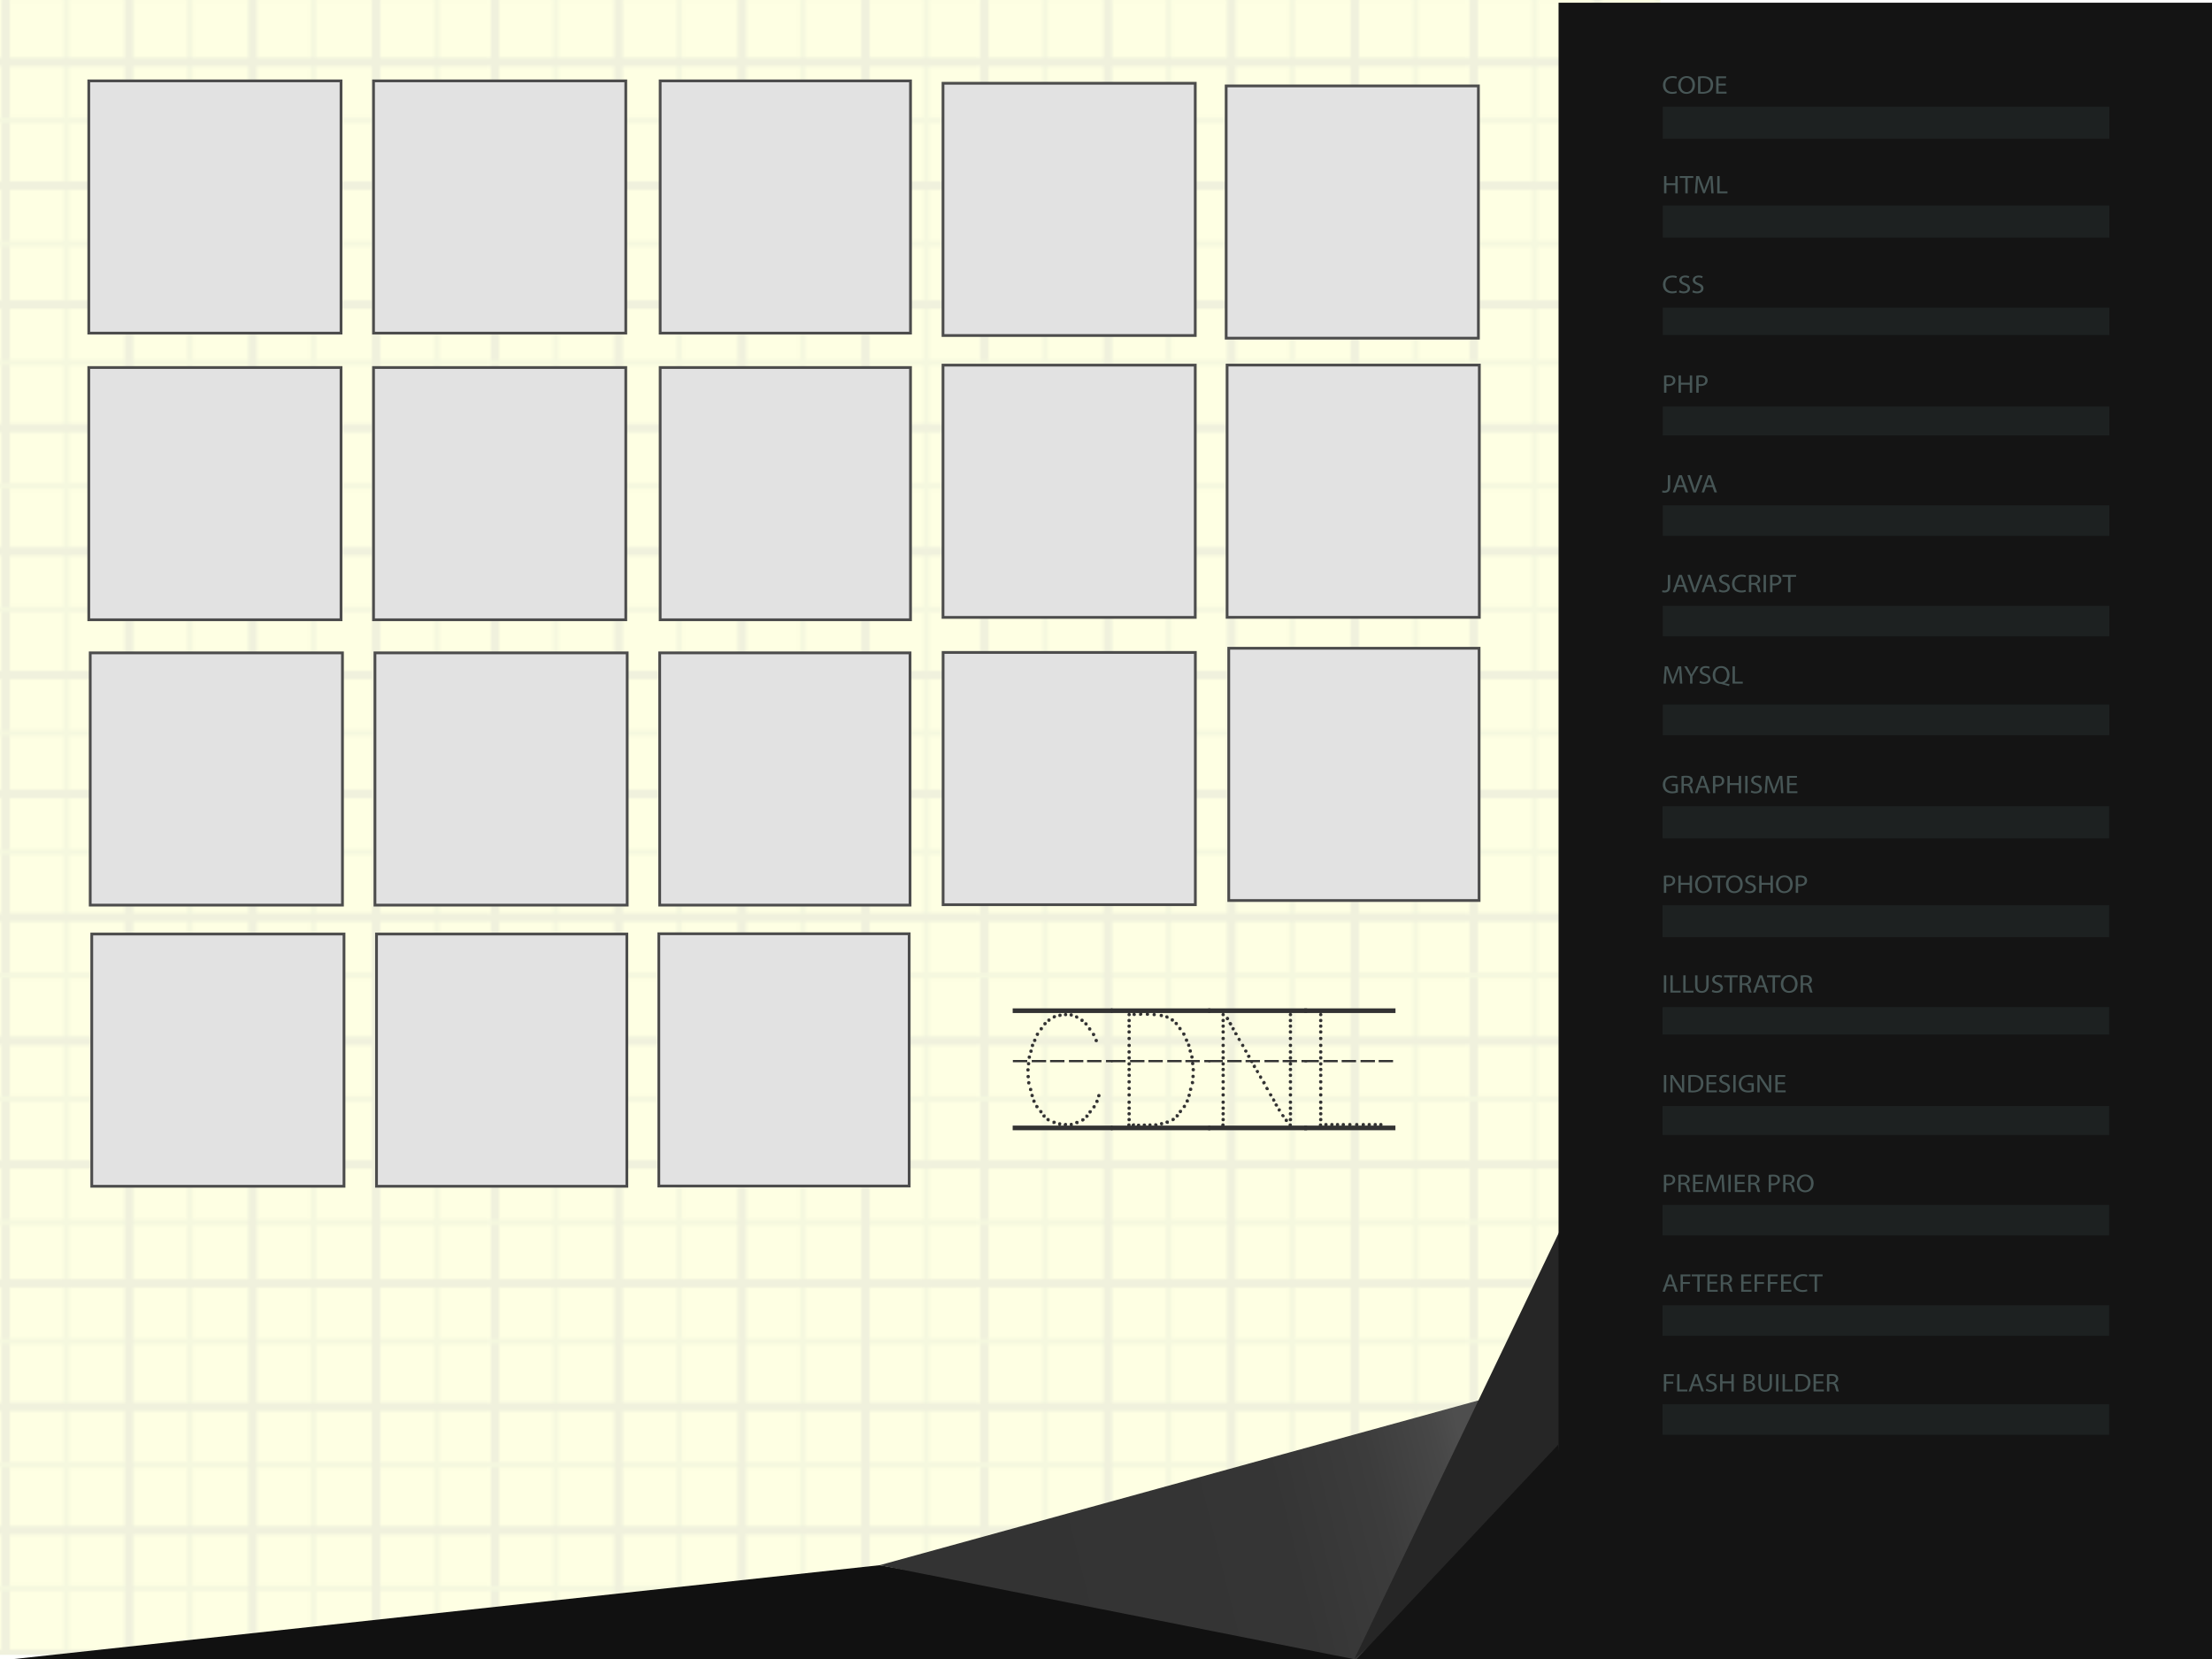 <?xml version="1.0" encoding="utf-8"?>
<!-- Generator: Adobe Illustrator 16.0.0, SVG Export Plug-In . SVG Version: 6.00 Build 0)  -->
<!DOCTYPE svg PUBLIC "-//W3C//DTD SVG 1.1//EN" "http://www.w3.org/Graphics/SVG/1.1/DTD/svg11.dtd">
<svg version="1.1" id="Calque_1" xmlns="http://www.w3.org/2000/svg" xmlns:xlink="http://www.w3.org/1999/xlink" x="0px" y="0px"
	 width="800px" height="600px" viewBox="0 0 800 600" enable-background="new 0 0 800 600" xml:space="preserve">
<pattern  x="0.5" y="600.5" width="176.991" height="176.991" patternUnits="userSpaceOnUse" id="Nouvelle_nuance_de_motif_1" viewBox="0 -176.991 176.991 176.991" overflow="visible">
	<g>
		<polygon fill="none" points="0,0 176.991,0 176.991,-176.99 0,-176.99 		"/>
		<g>
			<polygon fill="none" points="0,-176.99 176.991,-176.99 176.991,0 0,0 			"/>
			<polygon fill="#FDFFC7" points="176.991,-176.99 0,-176.99 0,0 176.991,0 			"/>
			<polygon fill="#E1E4BC" points="2.991,-176.99 0,-176.99 0,0 2.991,0 			"/>
			<polygon fill="#EBF1C0" points="24.43,-176.99 22.561,-176.99 22.561,0 24.43,0 			"/>
			<polygon fill="#EBF1C0" points="69.097,-176.99 67.228,-176.99 67.228,0 69.097,0 			"/>
			<polygon fill="#EBF1C0" points="113.764,-176.99 111.895,-176.99 111.895,0 113.764,0 			"/>
			<polygon fill="#EBF1C0" points="158.431,-176.99 156.562,-176.99 156.562,0 158.431,0 			"/>
			<polygon fill="#EBF1C0" points="176.991,-155.56 176.991,-157.43 0,-157.43 0,-155.56 			"/>
			<polygon fill="#EBF1C0" points="176.991,-110.893 176.991,-112.763 0,-112.763 0,-110.893 			"/>
			<polygon fill="#EBF1C0" points="176.991,-66.226 176.991,-68.096 0,-68.096 0,-66.226 			"/>
			<polygon fill="#EBF1C0" points="176.991,-21.559 176.991,-23.429 0,-23.429 0,-21.559 			"/>
			<polygon fill="#E1E4BC" points="47.657,-176.99 44.667,-176.99 44.667,0 47.657,0 			"/>
			<polygon fill="#E1E4BC" points="92.324,-176.99 89.333,-176.99 89.333,0 92.324,0 			"/>
			<polygon fill="#E1E4BC" points="136.99,-176.99 134,-176.99 134,0 136.99,0 			"/>
			<polygon fill="#E1E4BC" points="0,-2.99 0,0 176.991,0 176.991,-2.99 			"/>
			<polygon fill="#E1E4BC" points="0,-47.656 0,-44.667 176.991,-44.667 176.991,-47.656 			"/>
			<polygon fill="#E1E4BC" points="0,-92.324 0,-89.332 176.991,-89.332 176.991,-92.324 			"/>
			<polygon fill="#E1E4BC" points="0,-136.99 0,-134 176.991,-134 176.991,-136.99 			"/>
		</g>
	</g>
</pattern>
<g id="Calque_2">
	<pattern  id="SVGID_1_" xlink:href="#Nouvelle_nuance_de_motif_1" patternTransform="matrix(1 0 0 -1 0 -17521.771)">
	</pattern>
	<rect y="0" opacity="0.5" fill="url(#SVGID_1_)" enable-background="new    " width="600.5" height="598.5"/>
	<polygon fill="#111111" points="318.095,566.076 5.11,600 512.085,600 	"/>
	
		<linearGradient id="SVGID_2_" gradientUnits="userSpaceOnUse" x1="556.297" y1="54.927" x2="392.152" y2="13.891" gradientTransform="matrix(1 0 0 -1 -20.99 603.401)">
		<stop  offset="0" style="stop-color:#4E4E4E"/>
		<stop  offset="0.055" style="stop-color:#474747"/>
		<stop  offset="0.204" style="stop-color:#3C3C3C"/>
		<stop  offset="0.415" style="stop-color:#353535"/>
		<stop  offset="1" style="stop-color:#333333"/>
	</linearGradient>
	<polygon fill="url(#SVGID_2_)" points="541.584,504.579 318.095,566.076 494.5,601 	"/>
	<polygon fill="#262626" points="563.898,445.59 489.834,600 573.082,527.889 	"/>
	<polygon fill="#141414" points="563.5,522.532 490.5,600.166 574.5,600.166 	"/>
	<rect x="563.674" y="0.984" fill="#141414" width="238.326" height="599.458"/>
</g>
<rect x="135.089" y="29.248" fill="#E2E2E2" stroke="#4C4C4C" stroke-miterlimit="10" width="91.232" height="91.231"/>
<rect x="32.109" y="29.248" fill="#E2E2E2" stroke="#4C4C4C" stroke-miterlimit="10" width="91.231" height="91.231"/>
<rect x="238.759" y="29.248" fill="#E2E2E2" stroke="#4C4C4C" stroke-miterlimit="10" width="90.54" height="91.231"/>
<rect x="32.627" y="236.116" fill="#E2E2E2" stroke="#4C4C4C" stroke-miterlimit="10" width="91.23" height="91.231"/>
<rect x="135.607" y="236.116" fill="#E2E2E2" stroke="#4C4C4C" stroke-miterlimit="10" width="91.229" height="91.231"/>
<rect x="238.587" y="236.116" fill="#E2E2E2" stroke="#4C4C4C" stroke-miterlimit="10" width="90.541" height="91.231"/>
<rect x="32.109" y="132.919" fill="#E2E2E2" stroke="#4C4C4C" stroke-miterlimit="10" width="91.231" height="91.23"/>
<rect x="135.089" y="132.919" fill="#E2E2E2" stroke="#4C4C4C" stroke-miterlimit="10" width="91.232" height="91.23"/>
<rect x="238.759" y="132.919" fill="#E2E2E2" stroke="#4C4C4C" stroke-miterlimit="10" width="90.54" height="91.23"/>
<rect x="341.05" y="30.111" fill="#E2E2E2" stroke="#4C4C4C" stroke-miterlimit="10" width="91.229" height="91.23"/>
<rect x="33.189" y="337.803" fill="#E2E2E2" stroke="#4C4C4C" stroke-miterlimit="10" width="91.229" height="91.229"/>
<rect x="136.17" y="337.803" fill="#E2E2E2" stroke="#4C4C4C" stroke-miterlimit="10" width="90.541" height="91.229"/>
<rect x="341.05" y="132.055" fill="#E2E2E2" stroke="#4C4C4C" stroke-miterlimit="10" width="91.229" height="91.232"/>
<rect x="443.794" y="132.033" fill="#E2E2E2" stroke="#4C4C4C" stroke-miterlimit="10" width="91.229" height="91.232"/>
<rect x="444.394" y="234.447" fill="#E2E2E2" stroke="#4C4C4C" stroke-miterlimit="10" width="90.541" height="91.232"/>
<rect x="443.458" y="31.073" fill="#E2E2E2" stroke="#4C4C4C" stroke-miterlimit="10" width="91.228" height="91.231"/>
<rect x="341.084" y="235.967" fill="#E2E2E2" stroke="#4C4C4C" stroke-miterlimit="10" width="91.229" height="91.232"/>
<rect x="238.275" y="337.705" fill="#E2E2E2" stroke="#4C4C4C" stroke-miterlimit="10" width="90.54" height="91.232"/>
<rect x="601.354" y="38.599" fill="#1D2121" width="161.521" height="11.576"/>
<g>
	<g enable-background="new    ">
		<path fill="#475656" d="M606.47,33.65c-0.315,0.148-0.946,0.296-1.754,0.296c-1.873,0-3.283-1.112-3.283-3.159
			c0-1.954,1.41-3.279,3.47-3.279c0.828,0,1.351,0.167,1.577,0.278l-0.207,0.658c-0.325-0.148-0.788-0.259-1.34-0.259
			c-1.558,0-2.593,0.936-2.593,2.575c0,1.528,0.937,2.51,2.553,2.51c0.522,0,1.055-0.102,1.4-0.259L606.47,33.65z"/>
		<path fill="#475656" d="M613.013,30.668c0,2.149-1.39,3.288-3.085,3.288c-1.755,0-2.987-1.278-2.987-3.168
			c0-1.982,1.312-3.279,3.086-3.279C611.84,27.509,613.013,28.815,613.013,30.668z M607.857,30.769c0,1.334,0.769,2.529,2.119,2.529
			c1.36,0,2.129-1.176,2.129-2.593c0-1.241-0.689-2.538-2.119-2.538C608.567,28.167,607.857,29.399,607.857,30.769z"/>
		<path fill="#475656" d="M614.123,27.695c0.522-0.074,1.144-0.13,1.823-0.13c1.232,0,2.11,0.269,2.691,0.778
			c0.592,0.509,0.937,1.231,0.937,2.241c0,1.019-0.335,1.853-0.956,2.427c-0.621,0.583-1.646,0.898-2.938,0.898
			c-0.611,0-1.124-0.028-1.558-0.074V27.695z M614.98,33.215c0.217,0.037,0.532,0.046,0.868,0.046c1.833,0,2.828-0.963,2.828-2.649
			c0.011-1.473-0.877-2.408-2.69-2.408c-0.443,0-0.779,0.037-1.006,0.083V33.215z"/>
		<path fill="#475656" d="M624.125,30.927h-2.583v2.25h2.879v0.676h-3.736v-6.243h3.588v0.676h-2.73v1.973h2.583V30.927z"/>
	</g>
</g>
<rect x="601.354" y="74.368" fill="#1D2121" width="161.521" height="11.574"/>
<g>
	<g enable-background="new    ">
		<path fill="#475656" d="M602.685,63.674v2.612h3.214v-2.612h0.867v6.243h-0.867V66.99h-3.214v2.927h-0.857v-6.243H602.685z"/>
		<path fill="#475656" d="M609.513,64.359h-2.021v-0.686h4.919v0.686h-2.031v5.557h-0.867V64.359z"/>
		<path fill="#475656" d="M618.746,67.175c-0.049-0.871-0.108-1.917-0.099-2.695h-0.029c-0.227,0.732-0.503,1.51-0.838,2.371
			l-1.173,3.029h-0.65l-1.074-2.973c-0.315-0.88-0.582-1.686-0.77-2.427h-0.02c-0.02,0.778-0.069,1.825-0.128,2.76l-0.178,2.677
			h-0.818l0.464-6.243h1.094l1.134,3.02c0.276,0.769,0.503,1.454,0.67,2.103h0.03c0.167-0.63,0.404-1.315,0.699-2.103l1.184-3.02
			h1.094l0.414,6.243h-0.838L618.746,67.175z"/>
		<path fill="#475656" d="M621.069,63.674h0.857v5.566h2.839v0.676h-3.696V63.674z"/>
	</g>
</g>
<rect x="601.354" y="111.238" fill="#1D2121" width="161.521" height="9.924"/>
<g>
	<g enable-background="new    ">
		<path fill="#475656" d="M606.47,105.775c-0.315,0.148-0.946,0.296-1.754,0.296c-1.873,0-3.283-1.112-3.283-3.159
			c0-1.954,1.41-3.279,3.47-3.279c0.828,0,1.351,0.167,1.577,0.278l-0.207,0.658c-0.325-0.148-0.788-0.259-1.34-0.259
			c-1.558,0-2.593,0.936-2.593,2.575c0,1.528,0.937,2.51,2.553,2.51c0.522,0,1.055-0.102,1.4-0.259L606.47,105.775z"/>
		<path fill="#475656" d="M607.424,104.997c0.385,0.223,0.946,0.408,1.538,0.408c0.877,0,1.39-0.436,1.39-1.065
			c0-0.583-0.355-0.917-1.252-1.241c-1.084-0.361-1.755-0.889-1.755-1.769c0-0.973,0.857-1.695,2.149-1.695
			c0.68,0,1.173,0.148,1.469,0.306l-0.237,0.658c-0.217-0.111-0.66-0.296-1.262-0.296c-0.906,0-1.251,0.509-1.251,0.936
			c0,0.583,0.403,0.871,1.32,1.204c1.124,0.408,1.695,0.917,1.695,1.834c0,0.963-0.759,1.797-2.326,1.797
			c-0.641,0-1.341-0.176-1.695-0.398L607.424,104.997z"/>
		<path fill="#475656" d="M612.28,104.997c0.385,0.223,0.946,0.408,1.538,0.408c0.877,0,1.39-0.436,1.39-1.065
			c0-0.583-0.355-0.917-1.252-1.241c-1.084-0.361-1.755-0.889-1.755-1.769c0-0.973,0.857-1.695,2.149-1.695
			c0.68,0,1.173,0.148,1.469,0.306l-0.237,0.658c-0.217-0.111-0.66-0.296-1.262-0.296c-0.906,0-1.252,0.509-1.252,0.936
			c0,0.583,0.404,0.871,1.321,1.204c1.124,0.408,1.695,0.917,1.695,1.834c0,0.963-0.759,1.797-2.326,1.797
			c-0.641,0-1.341-0.176-1.695-0.398L612.28,104.997z"/>
	</g>
</g>
<rect x="601.354" y="147.006" fill="#1D2121" width="161.521" height="10.475"/>
<g>
	<g enable-background="new    ">
		<path fill="#475656" d="M601.827,135.875c0.414-0.065,0.956-0.121,1.646-0.121c0.848,0,1.469,0.186,1.862,0.519
			c0.365,0.296,0.582,0.75,0.582,1.306c0,0.565-0.178,1.01-0.513,1.334c-0.453,0.454-1.192,0.685-2.03,0.685
			c-0.257,0-0.493-0.009-0.69-0.056v2.501h-0.857V135.875z M602.685,138.885c0.188,0.046,0.424,0.064,0.71,0.064
			c1.035,0,1.666-0.472,1.666-1.333c0-0.824-0.621-1.223-1.567-1.223c-0.375,0-0.66,0.028-0.809,0.065V138.885z"/>
		<path fill="#475656" d="M607.926,135.801v2.612h3.214v-2.612h0.867v6.243h-0.867v-2.927h-3.214v2.927h-0.857v-6.243H607.926z"/>
		<path fill="#475656" d="M613.492,135.875c0.414-0.065,0.956-0.121,1.646-0.121c0.848,0,1.469,0.186,1.863,0.519
			c0.364,0.296,0.581,0.75,0.581,1.306c0,0.565-0.178,1.01-0.513,1.334c-0.453,0.454-1.192,0.685-2.03,0.685
			c-0.257,0-0.493-0.009-0.69-0.056v2.501h-0.857V135.875z M614.35,138.885c0.188,0.046,0.424,0.064,0.71,0.064
			c1.035,0,1.666-0.472,1.666-1.333c0-0.824-0.621-1.223-1.567-1.223c-0.375,0-0.66,0.028-0.809,0.065V138.885z"/>
	</g>
</g>
<rect x="601.354" y="182.773" fill="#1D2121" width="161.521" height="11.027"/>
<g>
	<g enable-background="new    ">
		<path fill="#475656" d="M603.188,171.86h0.857v4.177c0,1.658-0.867,2.167-2.011,2.167c-0.315,0-0.7-0.065-0.917-0.148l0.129-0.658
			c0.177,0.065,0.434,0.121,0.719,0.121c0.77,0,1.223-0.324,1.223-1.547V171.86z"/>
		<path fill="#475656" d="M606.547,176.139l-0.689,1.963h-0.888l2.258-6.243h1.035l2.267,6.243h-0.916l-0.71-1.963H606.547z
			 M608.726,175.51l-0.65-1.797c-0.148-0.408-0.246-0.778-0.345-1.139h-0.021c-0.099,0.37-0.207,0.75-0.335,1.13l-0.65,1.806
			H608.726z"/>
		<path fill="#475656" d="M612.439,178.103l-2.169-6.243h0.927l1.035,3.075c0.286,0.843,0.532,1.602,0.71,2.334h0.02
			c0.188-0.723,0.463-1.51,0.759-2.325l1.124-3.084h0.917l-2.376,6.243H612.439z"/>
		<path fill="#475656" d="M616.991,176.139l-0.689,1.963h-0.888l2.258-6.243h1.035l2.267,6.243h-0.917l-0.709-1.963H616.991z
			 M619.17,175.51l-0.65-1.797c-0.148-0.408-0.246-0.778-0.345-1.139h-0.021c-0.099,0.37-0.207,0.75-0.335,1.13l-0.65,1.806H619.17z
			"/>
	</g>
</g>
<rect x="601.354" y="219.094" fill="#1D2121" width="161.521" height="11.024"/>
<g>
	<g enable-background="new    ">
		<path fill="#475656" d="M603.188,207.926h0.857v4.177c0,1.658-0.867,2.167-2.011,2.167c-0.315,0-0.7-0.065-0.917-0.148
			l0.129-0.658c0.177,0.065,0.434,0.121,0.719,0.121c0.77,0,1.223-0.324,1.223-1.547V207.926z"/>
		<path fill="#475656" d="M606.547,212.205l-0.689,1.963h-0.888l2.258-6.243h1.035l2.267,6.243h-0.916l-0.71-1.963H606.547z
			 M608.726,211.575l-0.65-1.797c-0.148-0.408-0.246-0.778-0.345-1.139h-0.021c-0.099,0.37-0.207,0.75-0.335,1.13l-0.65,1.806
			H608.726z"/>
		<path fill="#475656" d="M612.439,214.168l-2.169-6.243h0.927l1.035,3.075c0.286,0.843,0.532,1.602,0.71,2.334h0.02
			c0.188-0.723,0.463-1.51,0.759-2.325l1.124-3.084h0.917l-2.376,6.243H612.439z"/>
		<path fill="#475656" d="M616.991,212.205l-0.689,1.963h-0.888l2.258-6.243h1.035l2.267,6.243h-0.917l-0.709-1.963H616.991z
			 M619.17,211.575l-0.65-1.797c-0.148-0.408-0.246-0.778-0.345-1.139h-0.021c-0.099,0.37-0.207,0.75-0.335,1.13l-0.65,1.806H619.17
			z"/>
		<path fill="#475656" d="M621.828,213.186c0.385,0.223,0.946,0.408,1.538,0.408c0.877,0,1.39-0.436,1.39-1.065
			c0-0.583-0.355-0.917-1.252-1.241c-1.084-0.361-1.755-0.889-1.755-1.769c0-0.973,0.857-1.695,2.149-1.695
			c0.68,0,1.173,0.148,1.469,0.306l-0.237,0.658c-0.217-0.111-0.66-0.296-1.262-0.296c-0.906,0-1.251,0.509-1.251,0.936
			c0,0.583,0.403,0.871,1.32,1.204c1.124,0.408,1.695,0.917,1.695,1.834c0,0.963-0.759,1.797-2.326,1.797
			c-0.641,0-1.341-0.176-1.695-0.398L621.828,213.186z"/>
		<path fill="#475656" d="M631.446,213.965c-0.315,0.148-0.946,0.296-1.754,0.296c-1.873,0-3.283-1.112-3.283-3.159
			c0-1.954,1.41-3.279,3.47-3.279c0.828,0,1.351,0.167,1.577,0.278l-0.207,0.658c-0.325-0.148-0.788-0.259-1.34-0.259
			c-1.558,0-2.593,0.936-2.593,2.575c0,1.528,0.937,2.51,2.553,2.51c0.522,0,1.055-0.102,1.4-0.259L631.446,213.965z"/>
		<path fill="#475656" d="M632.519,208.009c0.434-0.083,1.055-0.13,1.646-0.13c0.917,0,1.508,0.158,1.922,0.51
			c0.335,0.278,0.522,0.704,0.522,1.186c0,0.824-0.552,1.371-1.252,1.593v0.028c0.513,0.167,0.818,0.611,0.976,1.26
			c0.217,0.871,0.375,1.473,0.513,1.713h-0.887c-0.108-0.176-0.257-0.713-0.443-1.491c-0.197-0.861-0.553-1.186-1.331-1.213h-0.809
			v2.705h-0.857V208.009z M633.376,210.852h0.878c0.916,0,1.498-0.472,1.498-1.186c0-0.806-0.621-1.158-1.528-1.167
			c-0.414,0-0.709,0.037-0.848,0.074V210.852z"/>
		<path fill="#475656" d="M638.677,207.926v6.243h-0.857v-6.243H638.677z"/>
		<path fill="#475656" d="M640.174,208c0.414-0.065,0.956-0.121,1.646-0.121c0.848,0,1.469,0.186,1.863,0.519
			c0.364,0.296,0.581,0.75,0.581,1.306c0,0.565-0.178,1.01-0.513,1.334c-0.453,0.454-1.192,0.685-2.03,0.685
			c-0.257,0-0.493-0.009-0.69-0.056v2.501h-0.857V208z M641.031,211.01c0.188,0.046,0.424,0.064,0.71,0.064
			c1.035,0,1.666-0.472,1.666-1.333c0-0.824-0.621-1.223-1.567-1.223c-0.375,0-0.66,0.028-0.809,0.065V211.01z"/>
		<path fill="#475656" d="M646.677,208.611h-2.021v-0.686h4.919v0.686h-2.031v5.557h-0.867V208.611z"/>
	</g>
</g>
<rect x="601.354" y="254.861" fill="#1D2121" width="161.521" height="11.025"/>
<g>
	<g enable-background="new    ">
		<path fill="#475656" d="M607.426,244.489c-0.049-0.871-0.108-1.917-0.099-2.695h-0.029c-0.227,0.732-0.503,1.51-0.838,2.371
			l-1.173,3.029h-0.65l-1.074-2.973c-0.315-0.88-0.582-1.686-0.77-2.427h-0.02c-0.02,0.778-0.069,1.825-0.128,2.76l-0.178,2.677
			h-0.818l0.464-6.243h1.094l1.134,3.02c0.276,0.769,0.503,1.454,0.67,2.103h0.03c0.167-0.63,0.404-1.315,0.699-2.103l1.184-3.02
			h1.094l0.414,6.243h-0.838L607.426,244.489z"/>
		<path fill="#475656" d="M611.228,247.231v-2.649l-2.1-3.594h0.976l0.937,1.723c0.257,0.473,0.454,0.852,0.661,1.288h0.02
			c0.188-0.408,0.414-0.815,0.67-1.288l0.956-1.723h0.977l-2.229,3.584v2.658H611.228z"/>
		<path fill="#475656" d="M614.833,246.249c0.385,0.223,0.946,0.408,1.538,0.408c0.877,0,1.39-0.436,1.39-1.065
			c0-0.583-0.355-0.917-1.252-1.241c-1.084-0.361-1.755-0.889-1.755-1.769c0-0.973,0.857-1.695,2.149-1.695
			c0.68,0,1.173,0.148,1.469,0.306l-0.237,0.658c-0.217-0.111-0.66-0.296-1.262-0.296c-0.906,0-1.252,0.509-1.252,0.936
			c0,0.583,0.404,0.871,1.321,1.204c1.124,0.408,1.695,0.917,1.695,1.834c0,0.963-0.759,1.797-2.326,1.797
			c-0.641,0-1.341-0.176-1.695-0.398L614.833,246.249z"/>
		<path fill="#475656" d="M625.289,248.148c-0.896-0.222-1.774-0.473-2.543-0.723c-0.138-0.046-0.276-0.092-0.404-0.092
			c-1.577-0.056-2.928-1.148-2.928-3.159c0-2,1.302-3.288,3.096-3.288c1.804,0,2.977,1.315,2.977,3.159
			c0,1.602-0.788,2.63-1.893,2.992v0.037c0.66,0.157,1.38,0.306,1.942,0.398L625.289,248.148z M624.58,244.082
			c0-1.25-0.69-2.538-2.1-2.538c-1.449,0-2.159,1.26-2.149,2.612c-0.01,1.325,0.769,2.52,2.109,2.52
			C623.811,246.675,624.58,245.508,624.58,244.082z"/>
		<path fill="#475656" d="M626.597,240.988h0.857v5.566h2.839v0.676h-3.696V240.988z"/>
	</g>
</g>
<rect x="601.293" y="291.599" fill="#1D2121" width="161.521" height="11.576"/>
<g>
	<g enable-background="new    ">
		<path fill="#475656" d="M606.822,286.576c-0.384,0.129-1.144,0.343-2.04,0.343c-1.006,0-1.834-0.241-2.484-0.824
			c-0.571-0.519-0.927-1.353-0.927-2.325c0.01-1.861,1.37-3.223,3.599-3.223c0.769,0,1.37,0.158,1.655,0.287l-0.207,0.658
			c-0.354-0.148-0.798-0.269-1.469-0.269c-1.616,0-2.671,0.945-2.671,2.51c0,1.583,1.016,2.519,2.563,2.519
			c0.563,0,0.946-0.074,1.144-0.167v-1.862h-1.351v-0.648h2.188V286.576z"/>
		<path fill="#475656" d="M608.131,280.695c0.434-0.083,1.055-0.13,1.646-0.13c0.916,0,1.508,0.158,1.922,0.51
			c0.335,0.278,0.522,0.704,0.522,1.186c0,0.824-0.552,1.371-1.252,1.593v0.028c0.513,0.167,0.818,0.611,0.976,1.26
			c0.217,0.871,0.375,1.473,0.513,1.713h-0.887c-0.108-0.176-0.257-0.713-0.443-1.491c-0.197-0.861-0.553-1.186-1.331-1.213h-0.809
			v2.705h-0.857V280.695z M608.988,283.538h0.878c0.916,0,1.498-0.472,1.498-1.186c0-0.806-0.621-1.158-1.528-1.167
			c-0.414,0-0.709,0.037-0.848,0.074V283.538z"/>
		<path fill="#475656" d="M614.555,284.89l-0.689,1.963h-0.888l2.258-6.243h1.035l2.267,6.243h-0.916l-0.71-1.963H614.555z
			 M616.733,284.26l-0.65-1.797c-0.148-0.408-0.246-0.778-0.345-1.139h-0.021c-0.099,0.37-0.207,0.75-0.335,1.13l-0.65,1.806
			H616.733z"/>
		<path fill="#475656" d="M619.51,280.685c0.414-0.065,0.956-0.121,1.646-0.121c0.848,0,1.469,0.186,1.863,0.519
			c0.364,0.296,0.581,0.75,0.581,1.306c0,0.565-0.178,1.01-0.513,1.334c-0.453,0.454-1.192,0.685-2.03,0.685
			c-0.257,0-0.493-0.009-0.69-0.056v2.501h-0.857V280.685z M620.367,283.696c0.188,0.046,0.424,0.064,0.71,0.064
			c1.035,0,1.666-0.472,1.666-1.333c0-0.824-0.621-1.223-1.567-1.223c-0.375,0-0.66,0.028-0.809,0.065V283.696z"/>
		<path fill="#475656" d="M625.609,280.611v2.612h3.214v-2.612h0.867v6.243h-0.867v-2.927h-3.214v2.927h-0.857v-6.243H625.609z"/>
		<path fill="#475656" d="M632.033,280.611v6.243h-0.857v-6.243H632.033z"/>
		<path fill="#475656" d="M633.412,285.872c0.385,0.223,0.946,0.408,1.538,0.408c0.877,0,1.39-0.436,1.39-1.065
			c0-0.583-0.355-0.917-1.252-1.241c-1.084-0.361-1.755-0.889-1.755-1.769c0-0.973,0.857-1.695,2.149-1.695
			c0.68,0,1.173,0.148,1.469,0.306l-0.237,0.658c-0.217-0.111-0.66-0.296-1.262-0.296c-0.906,0-1.251,0.509-1.251,0.936
			c0,0.583,0.403,0.871,1.32,1.204c1.124,0.408,1.695,0.917,1.695,1.834c0,0.963-0.759,1.797-2.326,1.797
			c-0.641,0-1.341-0.176-1.695-0.398L633.412,285.872z"/>
		<path fill="#475656" d="M643.986,284.112c-0.049-0.871-0.108-1.917-0.099-2.695h-0.029c-0.227,0.732-0.503,1.51-0.838,2.371
			l-1.173,3.029h-0.65l-1.074-2.973c-0.315-0.88-0.582-1.686-0.77-2.427h-0.02c-0.02,0.778-0.069,1.825-0.128,2.76l-0.178,2.677
			h-0.818l0.464-6.243h1.094l1.134,3.02c0.276,0.769,0.503,1.454,0.67,2.103h0.03c0.167-0.63,0.404-1.315,0.699-2.103l1.184-3.02
			h1.094l0.414,6.243h-0.838L643.986,284.112z"/>
		<path fill="#475656" d="M649.75,283.927h-2.583v2.25h2.879v0.676h-3.736v-6.243h3.588v0.676h-2.73v1.973h2.583V283.927z"/>
	</g>
</g>
<rect x="601.293" y="327.367" fill="#1D2121" width="161.521" height="11.575"/>
<g>
	<g enable-background="new    ">
		<path fill="#475656" d="M601.766,316.747c0.414-0.064,0.956-0.12,1.646-0.12c0.848,0,1.469,0.186,1.863,0.519
			c0.364,0.297,0.581,0.75,0.581,1.307c0,0.564-0.178,1.009-0.513,1.333c-0.453,0.454-1.192,0.686-2.03,0.686
			c-0.257,0-0.493-0.009-0.69-0.056v2.501h-0.857V316.747z M602.623,319.758c0.188,0.046,0.424,0.064,0.71,0.064
			c1.035,0,1.666-0.472,1.666-1.334c0-0.824-0.621-1.222-1.567-1.222c-0.375,0-0.66,0.027-0.809,0.064V319.758z"/>
		<path fill="#475656" d="M607.864,316.674v2.611h3.214v-2.611h0.867v6.242h-0.867v-2.927h-3.214v2.927h-0.857v-6.242H607.864z"/>
		<path fill="#475656" d="M619.108,319.73c0,2.149-1.39,3.288-3.085,3.288c-1.755,0-2.987-1.278-2.987-3.167
			c0-1.982,1.312-3.279,3.086-3.279C617.936,316.572,619.108,317.877,619.108,319.73z M613.953,319.832
			c0,1.333,0.769,2.528,2.119,2.528c1.36,0,2.129-1.177,2.129-2.594c0-1.241-0.689-2.537-2.119-2.537
			C614.663,317.23,613.953,318.461,613.953,319.832z"/>
		<path fill="#475656" d="M621.235,317.359h-2.021v-0.685h4.919v0.685h-2.031v5.558h-0.867V317.359z"/>
		<path fill="#475656" d="M630.282,319.73c0,2.149-1.39,3.288-3.085,3.288c-1.755,0-2.987-1.278-2.987-3.167
			c0-1.982,1.312-3.279,3.086-3.279C629.109,316.572,630.282,317.877,630.282,319.73z M625.127,319.832
			c0,1.333,0.769,2.528,2.119,2.528c1.36,0,2.129-1.177,2.129-2.594c0-1.241-0.689-2.537-2.119-2.537
			C625.837,317.23,625.127,318.461,625.127,319.832z"/>
		<path fill="#475656" d="M631.274,321.935c0.385,0.222,0.946,0.407,1.538,0.407c0.877,0,1.39-0.436,1.39-1.065
			c0-0.583-0.355-0.917-1.252-1.241c-1.084-0.361-1.755-0.889-1.755-1.769c0-0.973,0.857-1.695,2.149-1.695
			c0.68,0,1.173,0.148,1.469,0.306l-0.237,0.658c-0.217-0.111-0.66-0.297-1.262-0.297c-0.906,0-1.252,0.51-1.252,0.936
			c0,0.584,0.404,0.871,1.321,1.204c1.124,0.407,1.695,0.917,1.695,1.834c0,0.963-0.759,1.797-2.326,1.797
			c-0.641,0-1.341-0.176-1.695-0.398L631.274,321.935z"/>
		<path fill="#475656" d="M637.107,316.674v2.611h3.214v-2.611h0.867v6.242h-0.867v-2.927h-3.214v2.927h-0.857v-6.242H637.107z"/>
		<path fill="#475656" d="M648.352,319.73c0,2.149-1.39,3.288-3.085,3.288c-1.755,0-2.987-1.278-2.987-3.167
			c0-1.982,1.312-3.279,3.086-3.279C647.179,316.572,648.352,317.877,648.352,319.73z M643.196,319.832
			c0,1.333,0.769,2.528,2.119,2.528c1.36,0,2.13-1.177,2.13-2.594c0-1.241-0.69-2.537-2.12-2.537
			C643.906,317.23,643.196,318.461,643.196,319.832z"/>
		<path fill="#475656" d="M649.462,316.747c0.414-0.064,0.956-0.12,1.646-0.12c0.848,0,1.469,0.186,1.862,0.519
			c0.365,0.297,0.582,0.75,0.582,1.307c0,0.564-0.178,1.009-0.513,1.333c-0.453,0.454-1.192,0.686-2.03,0.686
			c-0.257,0-0.493-0.009-0.69-0.056v2.501h-0.857V316.747z M650.319,319.758c0.188,0.046,0.424,0.064,0.71,0.064
			c1.035,0,1.666-0.472,1.666-1.334c0-0.824-0.621-1.222-1.567-1.222c-0.375,0-0.66,0.027-0.809,0.064V319.758z"/>
	</g>
</g>
<rect x="601.293" y="364.238" fill="#1D2121" width="161.521" height="9.923"/>
<g>
	<g enable-background="new    ">
		<path fill="#475656" d="M602.623,352.737v6.242h-0.857v-6.242H602.623z"/>
		<path fill="#475656" d="M604.12,352.737h0.857v5.566h2.839v0.676h-3.696V352.737z"/>
		<path fill="#475656" d="M608.771,352.737h0.857v5.566h2.839v0.676h-3.696V352.737z"/>
		<path fill="#475656" d="M613.924,352.737v3.695c0,1.398,0.661,1.991,1.548,1.991c0.985,0,1.616-0.611,1.616-1.991v-3.695h0.868
			v3.64c0,1.917-1.075,2.704-2.514,2.704c-1.36,0-2.386-0.731-2.386-2.667v-3.677H613.924z"/>
		<path fill="#475656" d="M619.323,357.997c0.385,0.222,0.946,0.407,1.538,0.407c0.877,0,1.39-0.436,1.39-1.065
			c0-0.583-0.355-0.917-1.252-1.241c-1.084-0.361-1.755-0.889-1.755-1.769c0-0.973,0.857-1.695,2.149-1.695
			c0.68,0,1.173,0.148,1.469,0.306l-0.237,0.658c-0.217-0.111-0.66-0.297-1.262-0.297c-0.906,0-1.252,0.51-1.252,0.936
			c0,0.584,0.404,0.871,1.321,1.204c1.124,0.407,1.695,0.917,1.695,1.834c0,0.963-0.759,1.797-2.326,1.797
			c-0.641,0-1.341-0.176-1.695-0.398L619.323,357.997z"/>
		<path fill="#475656" d="M625.56,353.421h-2.021v-0.685h4.919v0.685h-2.031v5.558h-0.867V353.421z"/>
		<path fill="#475656" d="M629.195,352.82c0.434-0.083,1.055-0.13,1.646-0.13c0.916,0,1.508,0.157,1.922,0.51
			c0.335,0.277,0.522,0.704,0.522,1.186c0,0.824-0.552,1.37-1.252,1.593v0.028c0.513,0.166,0.818,0.61,0.976,1.259
			c0.217,0.871,0.375,1.473,0.513,1.714h-0.887c-0.108-0.176-0.257-0.713-0.443-1.491c-0.197-0.861-0.553-1.186-1.331-1.213h-0.809
			v2.704h-0.857V352.82z M630.053,355.663h0.878c0.916,0,1.498-0.473,1.498-1.186c0-0.807-0.621-1.158-1.528-1.167
			c-0.414,0-0.709,0.037-0.848,0.073V355.663z"/>
		<path fill="#475656" d="M635.619,357.015l-0.689,1.964h-0.888l2.258-6.242h1.035l2.267,6.242h-0.916l-0.71-1.964H635.619z
			 M637.798,356.385l-0.65-1.797c-0.148-0.407-0.246-0.777-0.345-1.139h-0.021c-0.099,0.37-0.207,0.75-0.335,1.13l-0.65,1.806
			H637.798z"/>
		<path fill="#475656" d="M641.078,353.421h-2.021v-0.685h4.919v0.685h-2.031v5.558h-0.867V353.421z"/>
		<path fill="#475656" d="M650.125,355.792c0,2.149-1.39,3.288-3.085,3.288c-1.755,0-2.987-1.278-2.987-3.167
			c0-1.982,1.312-3.279,3.086-3.279C648.952,352.634,650.125,353.94,650.125,355.792z M644.97,355.895
			c0,1.333,0.769,2.528,2.119,2.528c1.36,0,2.13-1.177,2.13-2.594c0-1.241-0.69-2.537-2.12-2.537
			C645.68,353.292,644.97,354.524,644.97,355.895z"/>
		<path fill="#475656" d="M651.235,352.82c0.434-0.083,1.055-0.13,1.646-0.13c0.917,0,1.508,0.157,1.922,0.51
			c0.335,0.277,0.522,0.704,0.522,1.186c0,0.824-0.552,1.37-1.252,1.593v0.028c0.513,0.166,0.818,0.61,0.976,1.259
			c0.217,0.871,0.375,1.473,0.513,1.714h-0.887c-0.108-0.176-0.257-0.713-0.443-1.491c-0.197-0.861-0.553-1.186-1.331-1.213h-0.809
			v2.704h-0.857V352.82z M652.093,355.663h0.878c0.916,0,1.498-0.473,1.498-1.186c0-0.807-0.621-1.158-1.528-1.167
			c-0.414,0-0.709,0.037-0.848,0.073V355.663z"/>
	</g>
</g>
<rect x="601.293" y="400.006" fill="#1D2121" width="161.521" height="10.475"/>
<g>
	<g enable-background="new    ">
		<path fill="#475656" d="M602.623,388.801v6.242h-0.857v-6.242H602.623z"/>
		<path fill="#475656" d="M604.12,395.043v-6.242h0.937l2.129,3.158c0.493,0.731,0.878,1.389,1.193,2.028l0.02-0.01
			c-0.079-0.833-0.099-1.593-0.099-2.565v-2.611h0.809v6.242h-0.868l-2.109-3.168c-0.463-0.694-0.906-1.407-1.242-2.084l-0.029,0.01
			c0.05,0.787,0.069,1.537,0.069,2.574v2.668H604.12z"/>
		<path fill="#475656" d="M610.604,388.884c0.522-0.074,1.144-0.13,1.823-0.13c1.232,0,2.11,0.269,2.691,0.778
			c0.592,0.509,0.937,1.231,0.937,2.241c0,1.019-0.335,1.853-0.956,2.427c-0.621,0.583-1.646,0.898-2.938,0.898
			c-0.611,0-1.124-0.028-1.558-0.074V388.884z M611.461,394.405c0.217,0.037,0.532,0.046,0.868,0.046
			c1.833,0,2.828-0.963,2.828-2.649c0.011-1.473-0.877-2.407-2.69-2.407c-0.443,0-0.779,0.036-1.006,0.083V394.405z"/>
		<path fill="#475656" d="M620.605,392.116h-2.583v2.251h2.879v0.676h-3.736v-6.242h3.588v0.676h-2.73v1.973h2.583V392.116z"/>
		<path fill="#475656" d="M621.895,394.062c0.385,0.222,0.946,0.407,1.538,0.407c0.877,0,1.39-0.436,1.39-1.065
			c0-0.583-0.355-0.917-1.252-1.241c-1.084-0.361-1.755-0.889-1.755-1.769c0-0.973,0.857-1.695,2.149-1.695
			c0.68,0,1.173,0.148,1.469,0.306l-0.237,0.658c-0.217-0.111-0.66-0.297-1.262-0.297c-0.906,0-1.251,0.51-1.251,0.936
			c0,0.584,0.403,0.871,1.32,1.204c1.124,0.407,1.695,0.917,1.695,1.834c0,0.963-0.759,1.797-2.326,1.797
			c-0.641,0-1.341-0.176-1.695-0.398L621.895,394.062z"/>
		<path fill="#475656" d="M627.728,388.801v6.242h-0.857v-6.242H627.728z"/>
		<path fill="#475656" d="M634.281,394.765c-0.384,0.13-1.144,0.343-2.04,0.343c-1.006,0-1.834-0.24-2.484-0.824
			c-0.571-0.519-0.927-1.352-0.927-2.324c0.01-1.862,1.37-3.224,3.599-3.224c0.769,0,1.37,0.157,1.655,0.287l-0.207,0.658
			c-0.354-0.148-0.798-0.269-1.469-0.269c-1.616,0-2.671,0.944-2.671,2.51c0,1.584,1.016,2.52,2.563,2.52
			c0.563,0,0.946-0.074,1.144-0.167v-1.862h-1.351v-0.647h2.188V394.765z"/>
		<path fill="#475656" d="M635.59,395.043v-6.242h0.937l2.129,3.158c0.493,0.731,0.878,1.389,1.193,2.028l0.02-0.01
			c-0.079-0.833-0.099-1.593-0.099-2.565v-2.611h0.809v6.242h-0.868l-2.109-3.168c-0.463-0.694-0.906-1.407-1.242-2.084l-0.029,0.01
			c0.05,0.787,0.069,1.537,0.069,2.574v2.668H635.59z"/>
		<path fill="#475656" d="M645.513,392.116h-2.583v2.251h2.879v0.676h-3.736v-6.242h3.588v0.676h-2.73v1.973h2.583V392.116z"/>
	</g>
</g>
<rect x="601.293" y="435.773" fill="#1D2121" width="161.521" height="11.027"/>
<g>
	<g enable-background="new    ">
		<path fill="#475656" d="M601.766,424.934c0.414-0.064,0.956-0.12,1.646-0.12c0.848,0,1.469,0.186,1.863,0.519
			c0.364,0.297,0.581,0.75,0.581,1.307c0,0.564-0.178,1.009-0.513,1.333c-0.453,0.454-1.192,0.686-2.03,0.686
			c-0.257,0-0.493-0.009-0.69-0.056v2.501h-0.857V424.934z M602.623,427.945c0.188,0.046,0.424,0.064,0.71,0.064
			c1.035,0,1.666-0.472,1.666-1.334c0-0.824-0.621-1.222-1.567-1.222c-0.375,0-0.66,0.027-0.809,0.064V427.945z"/>
		<path fill="#475656" d="M607.007,424.944c0.434-0.083,1.055-0.13,1.646-0.13c0.917,0,1.508,0.157,1.922,0.51
			c0.335,0.277,0.522,0.704,0.522,1.186c0,0.824-0.552,1.37-1.252,1.593v0.028c0.513,0.166,0.818,0.61,0.976,1.259
			c0.217,0.871,0.375,1.473,0.513,1.714h-0.887c-0.108-0.176-0.257-0.713-0.443-1.491c-0.197-0.861-0.553-1.186-1.331-1.213h-0.809
			v2.704h-0.857V424.944z M607.864,427.787h0.878c0.916,0,1.498-0.473,1.498-1.186c0-0.807-0.621-1.158-1.528-1.167
			c-0.414,0-0.709,0.036-0.848,0.073V427.787z"/>
		<path fill="#475656" d="M615.748,428.176h-2.583v2.251h2.879v0.676h-3.736v-6.242h3.588v0.676h-2.73v1.973h2.583V428.176z"/>
		<path fill="#475656" d="M622.754,428.362c-0.049-0.871-0.108-1.918-0.099-2.695h-0.029c-0.227,0.731-0.503,1.51-0.838,2.371
			l-1.173,3.028h-0.65l-1.074-2.973c-0.315-0.88-0.582-1.687-0.77-2.427h-0.02c-0.02,0.777-0.069,1.824-0.128,2.76l-0.178,2.677
			h-0.818l0.464-6.242h1.094l1.134,3.019c0.276,0.77,0.503,1.454,0.67,2.103h0.03c0.167-0.63,0.404-1.314,0.699-2.103l1.184-3.019
			h1.094l0.414,6.242h-0.838L622.754,428.362z"/>
		<path fill="#475656" d="M625.935,424.861v6.242h-0.857v-6.242H625.935z"/>
		<path fill="#475656" d="M630.872,428.176h-2.583v2.251h2.879v0.676h-3.736v-6.242h3.588v0.676h-2.73v1.973h2.583V428.176z"/>
		<path fill="#475656" d="M632.279,424.944c0.434-0.083,1.055-0.13,1.646-0.13c0.916,0,1.508,0.157,1.922,0.51
			c0.335,0.277,0.522,0.704,0.522,1.186c0,0.824-0.552,1.37-1.252,1.593v0.028c0.513,0.166,0.818,0.61,0.976,1.259
			c0.217,0.871,0.375,1.473,0.513,1.714h-0.887c-0.108-0.176-0.257-0.713-0.443-1.491c-0.197-0.861-0.553-1.186-1.331-1.213h-0.809
			v2.704h-0.857V424.944z M633.137,427.787h0.878c0.916,0,1.498-0.473,1.498-1.186c0-0.807-0.621-1.158-1.528-1.167
			c-0.414,0-0.709,0.036-0.848,0.073V427.787z"/>
		<path fill="#475656" d="M639.668,424.934c0.414-0.064,0.956-0.12,1.646-0.12c0.848,0,1.469,0.186,1.863,0.519
			c0.364,0.297,0.581,0.75,0.581,1.307c0,0.564-0.178,1.009-0.513,1.333c-0.453,0.454-1.192,0.686-2.03,0.686
			c-0.257,0-0.493-0.009-0.69-0.056v2.501h-0.857V424.934z M640.525,427.945c0.188,0.046,0.424,0.064,0.71,0.064
			c1.035,0,1.666-0.472,1.666-1.334c0-0.824-0.621-1.222-1.567-1.222c-0.375,0-0.66,0.027-0.809,0.064V427.945z"/>
		<path fill="#475656" d="M644.91,424.944c0.434-0.083,1.055-0.13,1.646-0.13c0.916,0,1.508,0.157,1.922,0.51
			c0.335,0.277,0.522,0.704,0.522,1.186c0,0.824-0.552,1.37-1.252,1.593v0.028c0.513,0.166,0.818,0.61,0.976,1.259
			c0.217,0.871,0.375,1.473,0.513,1.714h-0.887c-0.108-0.176-0.257-0.713-0.443-1.491c-0.197-0.861-0.553-1.186-1.331-1.213h-0.809
			v2.704h-0.857V424.944z M645.768,427.787h0.878c0.916,0,1.498-0.473,1.498-1.186c0-0.807-0.621-1.158-1.528-1.167
			c-0.414,0-0.709,0.036-0.848,0.073V427.787z"/>
		<path fill="#475656" d="M655.918,427.916c0,2.149-1.39,3.288-3.085,3.288c-1.755,0-2.987-1.278-2.987-3.167
			c0-1.982,1.312-3.279,3.086-3.279C654.745,424.758,655.918,426.065,655.918,427.916z M650.763,428.019
			c0,1.333,0.769,2.528,2.119,2.528c1.36,0,2.13-1.177,2.13-2.594c0-1.241-0.69-2.537-2.12-2.537
			C651.473,425.416,650.763,426.648,650.763,428.019z"/>
	</g>
</g>
<rect x="601.293" y="472.094" fill="#1D2121" width="161.521" height="11.023"/>
<g>
	<g enable-background="new    ">
		<path fill="#475656" d="M602.84,465.204l-0.689,1.964h-0.888l2.258-6.242h1.035l2.267,6.242h-0.916l-0.71-1.964H602.84z
			 M605.019,464.574l-0.65-1.797c-0.148-0.407-0.246-0.777-0.345-1.139h-0.021c-0.099,0.37-0.207,0.75-0.335,1.13l-0.65,1.806
			H605.019z"/>
		<path fill="#475656" d="M607.796,460.926h3.578v0.676h-2.721v2.074h2.514v0.667h-2.514v2.825h-0.857V460.926z"/>
		<path fill="#475656" d="M613.855,461.611h-2.021v-0.685h4.919v0.685h-2.031v5.558h-0.867V461.611z"/>
		<path fill="#475656" d="M620.931,464.241h-2.583v2.251h2.879v0.676h-3.736v-6.242h3.588v0.676h-2.73v1.973h2.583V464.241z"/>
		<path fill="#475656" d="M622.338,461.009c0.434-0.083,1.055-0.13,1.646-0.13c0.916,0,1.508,0.157,1.922,0.51
			c0.335,0.277,0.522,0.704,0.522,1.186c0,0.824-0.552,1.37-1.252,1.593v0.028c0.513,0.166,0.818,0.61,0.976,1.259
			c0.217,0.871,0.375,1.473,0.513,1.714h-0.887c-0.108-0.176-0.257-0.713-0.443-1.491c-0.197-0.861-0.553-1.186-1.331-1.213h-0.809
			v2.704h-0.857V461.009z M623.195,463.853h0.878c0.916,0,1.498-0.473,1.498-1.186c0-0.807-0.621-1.158-1.528-1.167
			c-0.414,0-0.709,0.037-0.848,0.073V463.853z"/>
		<path fill="#475656" d="M633.168,464.241h-2.583v2.251h2.879v0.676h-3.736v-6.242h3.588v0.676h-2.73v1.973h2.583V464.241z"/>
		<path fill="#475656" d="M634.574,460.926h3.578v0.676h-2.721v2.074h2.514v0.667h-2.514v2.825h-0.857V460.926z"/>
		<path fill="#475656" d="M639.373,460.926h3.578v0.676h-2.721v2.074h2.514v0.667h-2.514v2.825h-0.857V460.926z"/>
		<path fill="#475656" d="M647.611,464.241h-2.583v2.251h2.879v0.676h-3.736v-6.242h3.588v0.676h-2.73v1.973h2.583V464.241z"/>
		<path fill="#475656" d="M653.661,466.964c-0.315,0.148-0.946,0.297-1.754,0.297c-1.873,0-3.283-1.111-3.283-3.158
			c0-1.955,1.41-3.279,3.47-3.279c0.828,0,1.351,0.167,1.577,0.278l-0.207,0.657c-0.325-0.148-0.788-0.259-1.34-0.259
			c-1.558,0-2.593,0.935-2.593,2.574c0,1.528,0.937,2.51,2.553,2.51c0.522,0,1.055-0.102,1.4-0.259L653.661,466.964z"/>
		<path fill="#475656" d="M656.271,461.611h-2.021v-0.685h4.919v0.685h-2.031v5.558h-0.867V461.611z"/>
	</g>
</g>
<rect x="601.293" y="507.861" fill="#1D2121" width="161.521" height="11.025"/>
<g>
	<g enable-background="new    ">
		<path fill="#475656" d="M601.766,496.989h3.578v0.676h-2.721v2.074h2.514v0.667h-2.514v2.825h-0.857V496.989z"/>
		<path fill="#475656" d="M606.563,496.989h0.857v5.566h2.839v0.676h-3.696V496.989z"/>
		<path fill="#475656" d="M612.288,501.267l-0.689,1.964h-0.888l2.258-6.242h1.035l2.267,6.242h-0.917l-0.709-1.964H612.288z
			 M614.467,500.637l-0.65-1.797c-0.148-0.407-0.246-0.777-0.345-1.139h-0.021c-0.099,0.37-0.207,0.75-0.335,1.13l-0.65,1.806
			H614.467z"/>
		<path fill="#475656" d="M617.126,502.249c0.385,0.222,0.946,0.407,1.538,0.407c0.877,0,1.39-0.436,1.39-1.065
			c0-0.583-0.355-0.917-1.252-1.241c-1.084-0.361-1.755-0.889-1.755-1.769c0-0.973,0.857-1.695,2.149-1.695
			c0.68,0,1.173,0.148,1.469,0.306l-0.237,0.658c-0.217-0.111-0.66-0.297-1.262-0.297c-0.906,0-1.252,0.51-1.252,0.936
			c0,0.584,0.404,0.871,1.321,1.204c1.124,0.407,1.695,0.917,1.695,1.834c0,0.963-0.759,1.797-2.326,1.797
			c-0.641,0-1.341-0.176-1.695-0.398L617.126,502.249z"/>
		<path fill="#475656" d="M622.959,496.989v2.611h3.214v-2.611h0.867v6.242h-0.867v-2.927h-3.214v2.927h-0.857v-6.242H622.959z"/>
		<path fill="#475656" d="M630.614,497.072c0.375-0.074,0.966-0.13,1.567-0.13c0.857,0,1.409,0.139,1.823,0.454
			c0.346,0.24,0.553,0.611,0.553,1.102c0,0.603-0.424,1.131-1.124,1.371v0.019c0.631,0.148,1.37,0.64,1.37,1.565
			c0,0.537-0.227,0.944-0.562,1.25c-0.464,0.398-1.213,0.584-2.297,0.584c-0.592,0-1.045-0.037-1.331-0.074V497.072z
			 M631.472,499.628h0.779c0.906,0,1.438-0.445,1.438-1.047c0-0.731-0.591-1.019-1.459-1.019c-0.394,0-0.62,0.027-0.759,0.055
			V499.628z M631.472,502.619c0.168,0.027,0.414,0.037,0.72,0.037c0.888,0,1.705-0.306,1.705-1.213c0-0.853-0.778-1.204-1.715-1.204
			h-0.71V502.619z"/>
		<path fill="#475656" d="M636.812,496.989v3.695c0,1.398,0.661,1.991,1.548,1.991c0.985,0,1.616-0.611,1.616-1.991v-3.695h0.868
			v3.64c0,1.917-1.075,2.704-2.514,2.704c-1.36,0-2.386-0.731-2.386-2.667v-3.677H636.812z"/>
		<path fill="#475656" d="M643.186,496.989v6.242h-0.857v-6.242H643.186z"/>
		<path fill="#475656" d="M644.684,496.989h0.857v5.566h2.839v0.676h-3.696V496.989z"/>
		<path fill="#475656" d="M649.334,497.072c0.522-0.074,1.144-0.13,1.823-0.13c1.232,0,2.11,0.269,2.691,0.778
			c0.592,0.509,0.937,1.231,0.937,2.241c0,1.019-0.335,1.853-0.956,2.427c-0.621,0.583-1.646,0.898-2.938,0.898
			c-0.611,0-1.124-0.028-1.558-0.074V497.072z M650.191,502.592c0.217,0.037,0.532,0.046,0.868,0.046
			c1.833,0,2.828-0.963,2.828-2.649c0.011-1.473-0.877-2.407-2.69-2.407c-0.443,0-0.779,0.036-1.006,0.083V502.592z"/>
		<path fill="#475656" d="M659.336,500.304h-2.583v2.251h2.879v0.676h-3.736v-6.242h3.588v0.676h-2.73v1.973h2.583V500.304z"/>
		<path fill="#475656" d="M660.743,497.072c0.434-0.083,1.055-0.13,1.646-0.13c0.917,0,1.508,0.157,1.922,0.51
			c0.335,0.277,0.522,0.704,0.522,1.186c0,0.824-0.552,1.37-1.252,1.593v0.028c0.513,0.166,0.818,0.61,0.976,1.259
			c0.217,0.871,0.375,1.473,0.513,1.714h-0.887c-0.108-0.176-0.257-0.713-0.443-1.491c-0.197-0.861-0.553-1.186-1.331-1.213h-0.809
			v2.704h-0.857V497.072z M661.601,499.915h0.878c0.916,0,1.498-0.473,1.498-1.186c0-0.807-0.621-1.158-1.528-1.167
			c-0.414,0-0.709,0.037-0.848,0.073V499.915z"/>
	</g>
</g>
<g>
	<path fill="#333333" d="M366.25,364.694h36.1v1.689h-16.698c0.226,0.136,0.338,0.315,0.338,0.541c0,0.404-0.202,0.607-0.608,0.607
		c-0.405,0-0.608-0.203-0.608-0.607c0-0.226,0.112-0.405,0.338-0.541h-18.86v-1.689H366.25z M383.218,405.863
		c0.406,0,0.608,0.182,0.608,0.541c0,0.451-0.158,0.676-0.473,0.676h1.419c-0.045-0.044-0.067-0.179-0.067-0.404
		c0.045-0.314,0.271-0.519,0.676-0.608c0.45,0.091,0.631,0.315,0.541,0.676c-0.045,0.092-0.067,0.159-0.067,0.203
		c0,0.045-0.023,0.091-0.067,0.135h1.217c-0.091-0.09-0.136-0.246-0.136-0.473c0-0.36,0.203-0.541,0.608-0.541
		c0.36,0,0.541,0.228,0.541,0.676c0,0.137-0.045,0.248-0.135,0.338h14.467v1.69h-36.1v-1.69h16.9c-0.135,0-0.26-0.044-0.372-0.135
		c-0.113-0.09-0.146-0.225-0.102-0.404C382.677,406.089,382.856,405.863,383.218,405.863z M366.317,383.352h5.205v0.811h-5.205
		V383.352z M372.401,386.934c0,0.406-0.226,0.609-0.676,0.609c-0.361,0-0.541-0.203-0.541-0.609c0-0.405,0.203-0.608,0.608-0.608
		C372.199,386.324,372.401,386.529,372.401,386.934z M371.252,389.367c0-0.405,0.203-0.607,0.608-0.607
		c0.406,0,0.608,0.202,0.608,0.607s-0.202,0.608-0.608,0.608C371.455,389.977,371.252,389.774,371.252,389.367z M371.388,384.702
		c0-0.404,0.203-0.607,0.608-0.607c0.405,0,0.608,0.203,0.608,0.607c0,0.405-0.203,0.608-0.608,0.608
		C371.591,385.311,371.388,385.109,371.388,384.702z M372.131,390.99c0.45,0.091,0.631,0.315,0.541,0.676
		c-0.091,0.451-0.315,0.633-0.676,0.541c-0.361,0-0.541-0.225-0.541-0.676C371.545,391.171,371.77,390.99,372.131,390.99z
		 M371.658,382.337c0-0.405,0.202-0.608,0.608-0.608c0.405,0,0.608,0.203,0.608,0.608s-0.203,0.607-0.608,0.607
		C371.86,382.946,371.658,382.742,371.658,382.337z M372.131,394.031c0-0.404,0.203-0.607,0.608-0.607
		c0.406,0,0.608,0.203,0.608,0.607c0,0.405-0.202,0.608-0.608,0.608C372.334,394.641,372.131,394.438,372.131,394.031z
		 M372.267,380.174c0-0.405,0.202-0.608,0.608-0.608c0.405,0,0.608,0.203,0.608,0.608c0,0.404-0.203,0.607-0.608,0.607
		C372.469,380.781,372.267,380.578,372.267,380.174z M373.889,396.263c0,0.36-0.202,0.541-0.608,0.541
		c-0.405,0-0.608-0.202-0.608-0.608c0-0.405,0.203-0.607,0.608-0.607C373.687,395.587,373.889,395.814,373.889,396.263z
		 M372.808,378.077c0-0.404,0.202-0.607,0.608-0.607c0.405,0,0.608,0.203,0.608,0.607c0,0.405-0.203,0.608-0.608,0.608
		C373.01,378.687,372.808,378.484,372.808,378.077z M373.146,383.352h5.205v0.811h-5.205V383.352z M373.889,397.615
		c0.45,0,0.676,0.227,0.676,0.676c0,0.361-0.181,0.541-0.54,0.541c-0.451,0.092-0.677-0.09-0.677-0.541
		C373.348,397.931,373.527,397.705,373.889,397.615z M374.835,376.321c0,0.361-0.226,0.541-0.676,0.541
		c-0.361,0-0.541-0.203-0.541-0.607c0-0.405,0.203-0.608,0.608-0.608C374.633,375.645,374.835,375.869,374.835,376.321z
		 M374.971,399.574c0.405,0.093,0.631,0.294,0.676,0.609c0,0.18-0.057,0.338-0.169,0.473c-0.113,0.137-0.26,0.182-0.439,0.137
		c-0.405,0.091-0.608-0.091-0.608-0.541C374.339,399.892,374.52,399.666,374.971,399.574z M375.781,374.09
		c0,0.404-0.202,0.607-0.608,0.607c-0.405-0.09-0.608-0.314-0.608-0.676c0.09-0.45,0.315-0.631,0.677-0.541
		C375.69,373.482,375.871,373.684,375.781,374.09z M376.322,401.469c0.406-0.09,0.653,0.066,0.744,0.473
		c0,0.406-0.181,0.654-0.541,0.744c-0.451,0-0.676-0.227-0.676-0.676C375.759,401.65,375.917,401.469,376.322,401.469z
		 M377.201,372.062c0,0.405-0.202,0.608-0.608,0.608c-0.405,0-0.608-0.203-0.608-0.608s0.203-0.608,0.608-0.608
		C376.999,371.452,377.201,371.656,377.201,372.062z M377.607,403.024c0.449-0.09,0.63,0.091,0.54,0.541
		c0.09,0.361-0.067,0.586-0.473,0.676c-0.406,0-0.654-0.203-0.744-0.607C376.976,403.318,377.201,403.115,377.607,403.024z
		 M378.554,370.237c0,0.405-0.227,0.608-0.677,0.608c-0.36,0-0.54-0.203-0.54-0.608s0.202-0.607,0.608-0.607
		C378.351,369.628,378.554,369.83,378.554,370.237z M379.026,404.375c0.406-0.09,0.608,0.067,0.608,0.474
		c0.09,0.405-0.067,0.654-0.473,0.743c-0.451-0.089-0.699-0.292-0.744-0.608c0-0.179,0.057-0.338,0.169-0.473
		C378.699,404.375,378.846,404.33,379.026,404.375z M379.973,368.951c0,0.405-0.202,0.608-0.608,0.608
		c-0.405,0-0.608-0.226-0.608-0.677c0-0.359,0.203-0.54,0.608-0.54C379.771,368.344,379.973,368.546,379.973,368.951z
		 M379.771,383.352h5.205v0.811h-5.205V383.352z M381.122,405.323c0.406-0.09,0.653,0.091,0.744,0.54
		c0,0.361-0.227,0.587-0.677,0.677c-0.45,0-0.631-0.18-0.54-0.541C380.559,405.548,380.717,405.323,381.122,405.323z
		 M381.934,367.736c-0.091,0.405-0.315,0.608-0.676,0.608c-0.451,0-0.632-0.203-0.541-0.608c0-0.406,0.203-0.607,0.608-0.607
		C381.73,367.128,381.934,367.328,381.934,367.736z M383.962,367.195c0,0.405-0.227,0.608-0.677,0.608
		c-0.361,0-0.54-0.203-0.54-0.608s0.202-0.607,0.608-0.607C383.759,366.586,383.962,366.788,383.962,367.195z M386.598,383.352
		h5.206v0.811h-5.206V383.352z M386.801,367.059c0-0.405,0.203-0.608,0.608-0.608c0.405,0,0.608,0.203,0.608,0.608
		c0,0.406-0.181,0.607-0.541,0.607C387.025,367.666,386.801,367.465,386.801,367.059z M388.762,367.803
		c0-0.405,0.202-0.608,0.608-0.608c0.405,0,0.608,0.203,0.608,0.608c0.09,0.404-0.091,0.607-0.541,0.607
		C389.076,368.41,388.852,368.207,388.762,367.803z M389.572,405.39c0.406,0,0.563,0.226,0.474,0.676
		c0.09,0.361-0.091,0.541-0.541,0.541c-0.451-0.09-0.676-0.313-0.676-0.676C388.919,405.481,389.167,405.3,389.572,405.39z
		 M390.722,369.02c0-0.405,0.203-0.608,0.608-0.608c0.405,0,0.608,0.182,0.608,0.541c0,0.451-0.203,0.677-0.608,0.677
		C390.925,369.629,390.722,369.425,390.722,369.02z M391.668,404.444c0.18-0.045,0.326,0,0.439,0.135
		c0.112,0.137,0.169,0.294,0.169,0.475c-0.045,0.314-0.293,0.519-0.743,0.607c-0.406-0.09-0.564-0.338-0.474-0.743
		C391.06,404.511,391.263,404.354,391.668,404.444z M392.142,370.304c0-0.405,0.203-0.608,0.608-0.608s0.608,0.203,0.608,0.608
		c0,0.406-0.181,0.607-0.541,0.607C392.366,370.911,392.142,370.71,392.142,370.304z M393.088,403.091
		c0.405,0.091,0.631,0.294,0.676,0.607c-0.091,0.406-0.338,0.608-0.743,0.608c-0.406-0.09-0.564-0.314-0.474-0.676
		C392.456,403.182,392.637,403.001,393.088,403.091z M393.155,383.352h5.205v0.811h-5.205V383.352z M393.493,372.129
		c0-0.405,0.203-0.608,0.608-0.608c0.406,0,0.608,0.203,0.608,0.608s-0.202,0.607-0.608,0.607
		C393.696,372.738,393.493,372.534,393.493,372.129z M394.372,401.535c0.406,0,0.563,0.182,0.474,0.541
		c0,0.451-0.227,0.677-0.676,0.677c-0.361-0.091-0.541-0.339-0.541-0.743C393.719,401.604,393.967,401.447,394.372,401.535z
		 M394.913,374.156c-0.091-0.404,0.09-0.607,0.541-0.607c0.36-0.09,0.585,0.091,0.676,0.541c0,0.36-0.203,0.586-0.608,0.676
		C395.116,374.766,394.913,374.563,394.913,374.156z M395.725,399.644c0.449,0.091,0.63,0.315,0.541,0.676
		c0,0.451-0.203,0.632-0.609,0.541c-0.18,0.045-0.327,0-0.438-0.136c-0.113-0.135-0.169-0.292-0.169-0.473
		C395.093,399.937,395.318,399.735,395.725,399.644z M395.859,376.388c0-0.449,0.203-0.676,0.608-0.676
		c0.405,0,0.608,0.202,0.608,0.607c0,0.406-0.181,0.608-0.541,0.608C396.084,376.929,395.859,376.748,395.859,376.388z
		 M396.806,397.683c0.36,0.091,0.541,0.315,0.541,0.676c0,0.451-0.227,0.632-0.676,0.541c-0.362,0-0.541-0.18-0.541-0.541
		C396.13,397.908,396.354,397.683,396.806,397.683z M396.806,396.33c0-0.449,0.203-0.677,0.608-0.677
		c0.405,0,0.608,0.203,0.608,0.608c0,0.406-0.203,0.608-0.608,0.608C397.009,396.87,396.806,396.693,396.806,396.33z
		 M399.983,383.352h2.367v0.811h-2.367V383.352z"/>
	<path fill="#333333" d="M410.799,366.857c0,0.405-0.201,0.608-0.607,0.608c-0.405,0-0.608-0.227-0.608-0.677
		c0-0.136,0.067-0.271,0.203-0.405h-1.149c0.227,0.136,0.338,0.315,0.338,0.541c0,0.404-0.201,0.607-0.607,0.607
		c-0.405,0-0.608-0.203-0.608-0.607c0-0.226,0.112-0.405,0.339-0.541h-6.287v-1.689h35.896v1.689h-20.011
		c0.226,0.136,0.338,0.315,0.338,0.541c0,0.404-0.202,0.607-0.608,0.607c-0.404,0-0.607-0.203-0.607-0.607
		c0-0.226,0.111-0.405,0.339-0.541h-1.69c0.09,0.181,0.135,0.315,0.135,0.405c0,0.405-0.226,0.608-0.676,0.608
		c-0.361,0-0.541-0.203-0.541-0.608c0-0.18,0.045-0.314,0.137-0.405h-1.487c0.09,0.181,0.135,0.315,0.135,0.405
		c-0.091,0.405-0.315,0.608-0.676,0.608c-0.451,0-0.632-0.203-0.541-0.608c0-0.18,0.045-0.314,0.136-0.405h-1.555
		C410.708,366.564,410.799,366.721,410.799,366.857z M401.809,407.078h5.881v-0.201c0-0.406,0.203-0.608,0.608-0.608
		s0.608,0.202,0.608,0.608c0,0.091-0.023,0.157-0.067,0.201h0.474c-0.045-0.044-0.067-0.11-0.067-0.201
		c0.045-0.315,0.271-0.519,0.677-0.608c0.449-0.09,0.631,0.091,0.54,0.541v0.27h0.677v-0.066c0-0.181,0.057-0.338,0.17-0.474
		c0.11-0.136,0.258-0.18,0.438-0.136c0.405-0.09,0.608,0.067,0.608,0.475v0.201h0.945v-0.066c-0.091-0.45,0.067-0.676,0.473-0.676
		c0.406-0.091,0.654,0.091,0.744,0.541c0,0.091-0.022,0.157-0.066,0.201h0.878v-0.135c0-0.45,0.18-0.676,0.541-0.676
		c0.405,0,0.608,0.181,0.608,0.541c0,0.135-0.022,0.226-0.067,0.27h1.082c-0.046-0.044-0.068-0.11-0.068-0.201
		c-0.091-0.36,0.091-0.585,0.541-0.677c0.406,0.092,0.632,0.293,0.677,0.608c0,0.135-0.022,0.226-0.067,0.27h19.132v1.69h-35.896
		v-1.691H401.809z M401.876,383.352h5.205v0.811h-5.205V383.352z M407.757,369.087c0-0.405,0.203-0.608,0.608-0.608
		c0.406,0,0.607,0.203,0.607,0.608s-0.201,0.607-0.607,0.607C407.96,369.696,407.757,369.492,407.757,369.087z M407.757,371.115
		c0-0.404,0.203-0.607,0.608-0.607c0.406,0,0.607,0.203,0.607,0.607c0,0.405-0.201,0.608-0.607,0.608
		C407.96,371.724,407.757,371.521,407.757,371.115z M407.757,373.211c0-0.405,0.203-0.608,0.608-0.608
		c0.406,0,0.607,0.203,0.607,0.608c0,0.404-0.201,0.607-0.607,0.607C407.96,373.82,407.757,373.615,407.757,373.211z
		 M407.757,375.576c0-0.405,0.203-0.607,0.608-0.607c0.406,0,0.607,0.202,0.607,0.607s-0.201,0.608-0.607,0.608
		C407.96,376.186,407.757,375.983,407.757,375.576z M407.757,378.077c0-0.404,0.203-0.607,0.608-0.607
		c0.406,0,0.607,0.203,0.607,0.607c0,0.405-0.201,0.608-0.607,0.608C407.96,378.687,407.757,378.484,407.757,378.077z
		 M407.757,380.445c0-0.405,0.203-0.607,0.608-0.607c0.406,0,0.607,0.202,0.607,0.607s-0.201,0.608-0.607,0.608
		C407.96,381.053,407.757,380.85,407.757,380.445z M407.757,382.608c0-0.405,0.203-0.607,0.608-0.607
		c0.406,0,0.607,0.202,0.607,0.607s-0.201,0.608-0.607,0.608C407.96,383.216,407.757,383.013,407.757,382.608z M407.757,384.771
		c0-0.405,0.203-0.608,0.608-0.608c0.406,0,0.607,0.203,0.607,0.608c0,0.406-0.201,0.608-0.607,0.608
		C407.96,385.379,407.757,385.177,407.757,384.771z M407.757,386.799c0-0.405,0.203-0.608,0.608-0.608
		c0.406,0,0.607,0.203,0.607,0.608c0,0.404-0.201,0.607-0.607,0.607C407.96,387.406,407.757,387.203,407.757,386.799z
		 M407.757,388.895c0-0.405,0.203-0.608,0.608-0.608c0.406,0,0.607,0.203,0.607,0.608s-0.201,0.608-0.607,0.608
		C407.96,389.503,407.757,389.3,407.757,388.895z M407.757,391.261c0-0.405,0.203-0.608,0.608-0.608
		c0.406,0,0.607,0.203,0.607,0.608c0,0.404-0.201,0.607-0.607,0.607C407.96,391.868,407.757,391.665,407.757,391.261z
		 M407.757,393.627c0-0.406,0.203-0.608,0.608-0.608c0.406,0,0.607,0.202,0.607,0.608c0,0.404-0.201,0.607-0.607,0.607
		C407.96,394.236,407.757,394.031,407.757,393.627z M407.757,395.992c0-0.405,0.203-0.607,0.608-0.607
		c0.406,0,0.607,0.202,0.607,0.607s-0.201,0.608-0.607,0.608C407.96,396.602,407.757,396.399,407.757,395.992z M407.757,398.629
		c0-0.405,0.203-0.608,0.608-0.608c0.406,0,0.607,0.203,0.607,0.608s-0.201,0.607-0.607,0.607
		C407.96,399.238,407.757,399.034,407.757,398.629z M407.757,400.793c0-0.406,0.203-0.608,0.608-0.608
		c0.406,0,0.607,0.202,0.607,0.608c0,0.404-0.201,0.607-0.607,0.607C407.96,401.402,407.757,401.198,407.757,400.793z
		 M407.757,402.821c0-0.404,0.203-0.607,0.608-0.607c0.406,0,0.607,0.203,0.607,0.607c0,0.406-0.201,0.608-0.607,0.608
		C407.96,403.429,407.757,403.227,407.757,402.821z M407.757,404.915c0-0.404,0.203-0.607,0.608-0.607
		c0.406,0,0.607,0.203,0.607,0.607c0,0.406-0.201,0.608-0.607,0.608C407.96,405.525,407.757,405.323,407.757,404.915z
		 M408.703,383.352h5.206v0.811h-5.206V383.352z M415.328,383.352h5.206v0.811h-5.206V383.352z M419.385,367.262
		c0-0.405,0.203-0.608,0.608-0.608s0.608,0.203,0.608,0.608c0,0.404-0.182,0.607-0.541,0.607
		C419.609,367.869,419.385,367.666,419.385,367.262z M420.128,405.795c0.36,0,0.541,0.227,0.541,0.676
		c0.045,0.181,0,0.315-0.135,0.406c-0.136,0.091-0.294,0.135-0.474,0.135c-0.361,0-0.541-0.226-0.541-0.676
		C419.52,405.976,419.723,405.795,420.128,405.795z M421.413,367.803c0-0.405,0.202-0.608,0.608-0.608
		c0.404,0,0.607,0.203,0.607,0.608c0.09,0.404-0.091,0.607-0.541,0.607C421.728,368.41,421.503,368.207,421.413,367.803z
		 M422.224,405.254c0.406,0,0.563,0.227,0.475,0.677c0.09,0.36-0.091,0.54-0.541,0.54c-0.451-0.09-0.676-0.314-0.676-0.676
		C421.57,405.345,421.818,405.163,422.224,405.254z M422.156,383.352h5.205v0.811h-5.205V383.352z M423.373,368.884
		c0-0.405,0.203-0.608,0.608-0.608s0.607,0.181,0.607,0.541c0,0.451-0.202,0.677-0.607,0.677
		C423.576,369.492,423.373,369.289,423.373,368.884z M424.319,404.308c0.18-0.044,0.327,0,0.438,0.136
		c0.112,0.135,0.169,0.293,0.169,0.473c-0.045,0.316-0.293,0.52-0.743,0.608c-0.404-0.09-0.563-0.338-0.474-0.743
		C423.711,404.375,423.914,404.218,424.319,404.308z M424.793,370.169c0-0.406,0.203-0.608,0.608-0.608
		c0.404,0,0.607,0.202,0.607,0.608c0,0.404-0.181,0.607-0.541,0.607C425.018,370.778,424.793,370.573,424.793,370.169z
		 M425.739,402.955c0.404,0.092,0.631,0.293,0.676,0.608c-0.091,0.405-0.338,0.608-0.743,0.608
		c-0.405-0.091-0.563-0.315-0.474-0.677C425.107,403.047,425.288,402.865,425.739,402.955z M426.145,371.993
		c0-0.405,0.203-0.607,0.608-0.607c0.406,0,0.608,0.202,0.608,0.607s-0.202,0.608-0.608,0.608
		C426.348,372.603,426.145,372.4,426.145,371.993z M427.023,401.402c0.405,0,0.563,0.181,0.474,0.54
		c0,0.451-0.228,0.677-0.676,0.677c-0.361-0.09-0.541-0.339-0.541-0.743C426.37,401.469,426.618,401.312,427.023,401.402z
		 M427.564,374.023c-0.092-0.406,0.09-0.608,0.541-0.608c0.359-0.09,0.585,0.092,0.676,0.54c0,0.361-0.202,0.588-0.608,0.678
		C427.768,374.631,427.564,374.428,427.564,374.023z M428.376,399.508c0.45,0.091,0.631,0.315,0.541,0.677
		c0,0.45-0.203,0.631-0.608,0.54c-0.181,0.046-0.327,0-0.438-0.135c-0.113-0.137-0.169-0.293-0.169-0.475
		C427.744,399.802,427.97,399.599,428.376,399.508z M428.511,376.253c0-0.45,0.203-0.677,0.608-0.677
		c0.406,0,0.607,0.202,0.607,0.608c0,0.405-0.181,0.608-0.54,0.608C428.736,376.794,428.511,376.615,428.511,376.253z
		 M428.714,383.352h5.205v0.811h-2.229c0.18,0.182,0.271,0.339,0.271,0.475c0,0.404-0.203,0.607-0.608,0.607
		s-0.607-0.203-0.607-0.607c0-0.181,0.066-0.338,0.202-0.475h-2.23v-0.811H428.714z M429.457,397.548
		c0.36,0.091,0.541,0.314,0.541,0.676c0,0.451-0.227,0.632-0.676,0.541c-0.361,0-0.541-0.18-0.541-0.541
		C428.781,397.774,429.007,397.548,429.457,397.548z M430.539,378.011c0,0.404-0.203,0.607-0.608,0.607
		c-0.404,0-0.607-0.203-0.607-0.607c0-0.406,0.203-0.608,0.607-0.608C430.336,377.403,430.539,377.605,430.539,378.011z
		 M429.457,396.196c0-0.45,0.203-0.676,0.608-0.676s0.607,0.203,0.607,0.608c0,0.404-0.202,0.607-0.607,0.607
		C429.66,396.737,429.457,396.557,429.457,396.196z M431.08,380.107c0,0.405-0.203,0.608-0.608,0.608s-0.607-0.203-0.607-0.608
		c0-0.406,0.202-0.608,0.607-0.608C430.877,379.497,431.08,379.699,431.08,380.107z M431.215,393.965
		c0,0.404-0.202,0.607-0.607,0.607s-0.608-0.203-0.608-0.607c0-0.406,0.203-0.608,0.608-0.608S431.215,393.559,431.215,393.965z
		 M431.688,382.27c0,0.405-0.202,0.608-0.607,0.608c-0.406,0-0.608-0.203-0.608-0.608s0.202-0.608,0.608-0.608
		C431.485,381.66,431.688,381.865,431.688,382.27z M431.215,390.923c0.36,0,0.586,0.181,0.677,0.541
		c0,0.449-0.181,0.676-0.541,0.676c-0.36,0.091-0.587-0.09-0.677-0.541C430.583,391.239,430.764,391.014,431.215,390.923z
		 M432.094,389.3c0,0.405-0.202,0.607-0.607,0.607s-0.608-0.202-0.608-0.607s0.203-0.608,0.608-0.608S432.094,388.895,432.094,389.3
		z M430.944,386.865c0-0.404,0.203-0.607,0.607-0.607c0.406,0,0.608,0.203,0.608,0.607c0,0.406-0.182,0.608-0.54,0.608
		C431.17,387.475,430.944,387.273,430.944,386.865z M435.542,383.352h2.163v0.811h-2.163V383.352z"/>
	<path fill="#333333" d="M466.098,366.924c0-0.226,0.112-0.405,0.339-0.541H442.64c0.227,0.136,0.339,0.315,0.339,0.541
		c0,0.404-0.202,0.607-0.607,0.607c-0.406,0-0.608-0.203-0.608-0.607c0-0.226,0.111-0.405,0.338-0.541h-5.138v-1.689h35.761v1.689
		h-5.746c0.227,0.136,0.339,0.315,0.339,0.541c0,0.404-0.202,0.607-0.608,0.607C466.301,367.531,466.098,367.328,466.098,366.924z
		 M436.962,407.078h4.731v-0.201c0-0.406,0.203-0.608,0.607-0.608c0.406,0,0.608,0.202,0.608,0.608c0,0.091-0.022,0.157-0.067,0.201
		h23.188v-0.201c0-0.406,0.203-0.608,0.607-0.608c0.406,0,0.608,0.202,0.608,0.608c0,0.091-0.023,0.157-0.067,0.201h5.543v1.69
		h-35.761L436.962,407.078L436.962,407.078z M437.029,383.352h5.205v0.811h0.136c0.405,0,0.607,0.203,0.607,0.608
		c0,0.406-0.202,0.608-0.607,0.608c-0.406,0-0.608-0.202-0.608-0.608c0-0.314,0.157-0.518,0.474-0.608h-5.205L437.029,383.352
		L437.029,383.352z M441.762,369.087c0-0.405,0.202-0.608,0.608-0.608c0.405,0,0.607,0.203,0.607,0.608s-0.202,0.607-0.607,0.607
		C441.964,369.696,441.762,369.492,441.762,369.087z M441.762,371.115c0-0.404,0.202-0.607,0.608-0.607
		c0.405,0,0.607,0.203,0.607,0.607c0,0.405-0.202,0.608-0.607,0.608C441.964,371.724,441.762,371.521,441.762,371.115z
		 M441.762,373.211c0-0.405,0.202-0.608,0.608-0.608c0.405,0,0.607,0.203,0.607,0.608c0,0.404-0.202,0.607-0.607,0.607
		C441.964,373.82,441.762,373.615,441.762,373.211z M441.762,375.576c0-0.405,0.202-0.607,0.608-0.607
		c0.405,0,0.607,0.202,0.607,0.607s-0.202,0.608-0.607,0.608C441.964,376.186,441.762,375.983,441.762,375.576z M441.762,378.077
		c0-0.404,0.202-0.607,0.608-0.607c0.405,0,0.607,0.203,0.607,0.607c0,0.405-0.202,0.608-0.607,0.608
		C441.964,378.687,441.762,378.484,441.762,378.077z M441.762,380.445c0-0.405,0.202-0.607,0.608-0.607
		c0.405,0,0.607,0.202,0.607,0.607s-0.202,0.608-0.607,0.608C441.964,381.053,441.762,380.85,441.762,380.445z M441.762,382.608
		c0-0.405,0.202-0.607,0.608-0.607c0.405,0,0.607,0.202,0.607,0.607s-0.202,0.608-0.607,0.608
		C441.964,383.216,441.762,383.013,441.762,382.608z M441.762,386.799c0-0.405,0.202-0.608,0.608-0.608
		c0.405,0,0.607,0.203,0.607,0.608c0,0.404-0.202,0.607-0.607,0.607C441.964,387.406,441.762,387.203,441.762,386.799z
		 M441.762,388.895c0-0.405,0.202-0.608,0.608-0.608c0.405,0,0.607,0.203,0.607,0.608s-0.202,0.608-0.607,0.608
		C441.964,389.503,441.762,389.3,441.762,388.895z M441.762,391.261c0-0.405,0.202-0.608,0.608-0.608
		c0.405,0,0.607,0.203,0.607,0.608c0,0.404-0.202,0.607-0.607,0.607C441.964,391.868,441.762,391.665,441.762,391.261z
		 M441.762,393.627c0-0.406,0.202-0.608,0.608-0.608c0.405,0,0.607,0.202,0.607,0.608c0,0.404-0.202,0.607-0.607,0.607
		C441.964,394.236,441.762,394.031,441.762,393.627z M441.762,395.992c0-0.405,0.202-0.607,0.608-0.607
		c0.405,0,0.607,0.202,0.607,0.607s-0.202,0.608-0.607,0.608C441.964,396.602,441.762,396.399,441.762,395.992z M441.762,398.629
		c0-0.405,0.202-0.608,0.608-0.608c0.405,0,0.607,0.203,0.607,0.608s-0.202,0.607-0.607,0.607
		C441.964,399.238,441.762,399.034,441.762,398.629z M441.762,400.793c0-0.406,0.202-0.608,0.608-0.608
		c0.405,0,0.607,0.202,0.607,0.608c0,0.404-0.202,0.607-0.607,0.607C441.964,401.402,441.762,401.198,441.762,400.793z
		 M441.762,402.821c0-0.404,0.202-0.607,0.608-0.607c0.405,0,0.607,0.203,0.607,0.607c0,0.406-0.202,0.608-0.607,0.608
		C441.964,403.429,441.762,403.227,441.762,402.821z M441.762,404.915c0-0.404,0.202-0.607,0.608-0.607
		c0.405,0,0.607,0.203,0.607,0.607c0,0.406-0.202,0.608-0.607,0.608C441.964,405.525,441.762,405.323,441.762,404.915z
		 M443.384,368.682c-0.181-0.36-0.091-0.653,0.271-0.879c0.09-0.09,0.225-0.112,0.404-0.067c0.181,0.045,0.314,0.158,0.405,0.338
		c0.09,0.136,0.112,0.282,0.068,0.439c-0.046,0.158-0.136,0.282-0.271,0.371c-0.181,0.092-0.35,0.125-0.507,0.102
		C443.597,368.964,443.474,368.863,443.384,368.682z M443.856,383.352h5.205v0.811h-5.205V383.352z M444.465,370.507
		c-0.27-0.36-0.202-0.632,0.203-0.813c0.36-0.18,0.653-0.09,0.879,0.271c0.18,0.36,0.09,0.653-0.271,0.879
		C444.915,371.026,444.645,370.911,444.465,370.507z M445.412,372.331c-0.091-0.135-0.091-0.28,0-0.438
		c0.09-0.157,0.18-0.281,0.271-0.372c0.314-0.135,0.608-0.067,0.878,0.203c0.091,0.361-0.021,0.653-0.338,0.879
		C445.861,372.782,445.592,372.694,445.412,372.331z M446.426,374.225c-0.135-0.405-0.046-0.698,0.271-0.879
		c0.135-0.09,0.28-0.111,0.438-0.067c0.157,0.046,0.281,0.158,0.372,0.338c0.271,0.271,0.202,0.52-0.203,0.744
		c-0.136,0.091-0.294,0.112-0.474,0.067C446.65,374.383,446.516,374.316,446.426,374.225z M447.643,376.186
		c-0.181-0.315-0.091-0.585,0.271-0.813c0.135-0.09,0.281-0.102,0.438-0.033c0.157,0.067,0.26,0.17,0.305,0.305
		c0.18,0.271,0.136,0.541-0.136,0.812C448.206,376.637,447.913,376.547,447.643,376.186z M448.927,378.415
		c-0.181-0.359-0.111-0.631,0.203-0.812c0.36-0.225,0.631-0.179,0.813,0.136c0.18,0.315,0.135,0.608-0.137,0.879
		C449.4,378.754,449.106,378.687,448.927,378.415z M450.009,380.377c-0.091-0.091-0.112-0.215-0.066-0.372
		c0.044-0.157,0.156-0.281,0.338-0.372c0.09-0.09,0.225-0.111,0.404-0.067c0.181,0.046,0.314,0.113,0.406,0.203
		c0.179,0.361,0.111,0.653-0.203,0.879C450.526,380.827,450.233,380.739,450.009,380.377z M450.481,383.352h5.205v0.811h-2.434
		c-0.046,0.092-0.113,0.182-0.203,0.271c-0.271,0.181-0.541,0.136-0.812-0.135c-0.045,0-0.067-0.045-0.067-0.137h-1.689V383.352z
		 M451.091,382.337c-0.227-0.36-0.136-0.632,0.271-0.812c0.359-0.18,0.652-0.112,0.879,0.202c0.09,0.406-0.022,0.676-0.338,0.812
		C451.54,382.721,451.27,382.654,451.091,382.337z M453.118,385.988c-0.181-0.359-0.067-0.651,0.338-0.879
		c0.406-0.179,0.653-0.09,0.744,0.271c0.135,0.405,0.066,0.677-0.203,0.812C453.636,386.415,453.344,386.349,453.118,385.988z
		 M454.268,387.744c-0.135-0.135-0.181-0.271-0.135-0.404c0.044-0.137,0.135-0.227,0.271-0.271c0.358-0.225,0.651-0.18,0.878,0.135
		c0.136,0.406,0.045,0.699-0.271,0.879c-0.091,0.092-0.215,0.113-0.372,0.068C454.481,388.107,454.357,387.972,454.268,387.744z
		 M455.417,389.841c-0.181-0.271-0.136-0.541,0.135-0.813c0.36-0.225,0.653-0.157,0.879,0.203c0.137,0.361,0.067,0.654-0.202,0.879
		C455.822,390.291,455.552,390.201,455.417,389.841z M456.566,391.868c-0.092-0.136-0.113-0.28-0.068-0.438
		c0.045-0.157,0.158-0.281,0.339-0.372c0.359-0.271,0.652-0.18,0.879,0.271c0.089,0.137,0.102,0.282,0.033,0.439
		c-0.067,0.158-0.214,0.282-0.439,0.372c-0.135,0.091-0.281,0.113-0.438,0.066C456.712,392.162,456.61,392.05,456.566,391.868z
		 M457.31,383.352h5.205v0.811h-5.205V383.352z M457.716,393.965c-0.181-0.36-0.113-0.631,0.202-0.813
		c0.36-0.225,0.631-0.135,0.813,0.271c0.271,0.36,0.225,0.632-0.137,0.812C458.188,394.369,457.895,394.281,457.716,393.965z
		 M459.067,396.33c-0.227-0.359-0.182-0.652,0.135-0.879c0.359-0.136,0.653-0.066,0.879,0.202c0.18,0.361,0.112,0.632-0.202,0.813
		C459.518,396.693,459.247,396.647,459.067,396.33z M460.149,398.156c-0.137-0.359-0.068-0.652,0.201-0.879
		c0.36-0.18,0.632-0.066,0.813,0.338c0.225,0.315,0.157,0.564-0.203,0.743C460.555,398.585,460.284,398.518,460.149,398.156z
		 M461.028,399.913c-0.091-0.136-0.113-0.28-0.068-0.438s0.157-0.281,0.338-0.372c0.315-0.18,0.563-0.112,0.744,0.203
		c0.314,0.314,0.271,0.607-0.136,0.879C461.501,400.32,461.207,400.23,461.028,399.913z M462.109,401.74
		c-0.092-0.136-0.103-0.28-0.033-0.438c0.066-0.157,0.146-0.281,0.236-0.372c0.313-0.181,0.607-0.135,0.879,0.135
		c0.135,0.361,0.044,0.654-0.271,0.879C462.56,402.121,462.289,402.055,462.109,401.74z M463.462,403.767
		c-0.181-0.314-0.113-0.585,0.202-0.812c0.136-0.09,0.281-0.102,0.438-0.033c0.157,0.066,0.281,0.169,0.372,0.305
		c0.226,0.361,0.181,0.631-0.135,0.811C463.979,404.173,463.688,404.082,463.462,403.767z M463.867,383.352h5.205v0.811h-2.23
		c0.314,0.092,0.474,0.294,0.474,0.608c0,0.406-0.202,0.608-0.608,0.608c-0.405,0-0.608-0.202-0.608-0.608
		c0-0.314,0.158-0.518,0.475-0.608h-2.704v-0.811H463.867z M464.61,405.187c0-0.405,0.202-0.608,0.607-0.608
		c0.406,0,0.608,0.203,0.608,0.608s-0.202,0.608-0.608,0.608C464.813,405.795,464.61,405.592,464.61,405.187z M466.098,369.087
		c0-0.405,0.203-0.608,0.608-0.608c0.406,0,0.608,0.203,0.608,0.608s-0.202,0.607-0.608,0.607
		C466.301,369.696,466.098,369.492,466.098,369.087z M466.098,371.115c0-0.404,0.203-0.607,0.608-0.607
		c0.406,0,0.608,0.203,0.608,0.607c0,0.405-0.202,0.608-0.608,0.608C466.301,371.724,466.098,371.521,466.098,371.115z
		 M466.098,373.211c0-0.405,0.203-0.608,0.608-0.608c0.406,0,0.608,0.203,0.608,0.608c0,0.404-0.202,0.607-0.608,0.607
		C466.301,373.82,466.098,373.615,466.098,373.211z M466.098,375.576c0-0.405,0.203-0.607,0.608-0.607
		c0.406,0,0.608,0.202,0.608,0.607s-0.202,0.608-0.608,0.608C466.301,376.186,466.098,375.983,466.098,375.576z M466.098,378.077
		c0-0.404,0.203-0.607,0.608-0.607c0.406,0,0.608,0.203,0.608,0.607c0,0.405-0.202,0.608-0.608,0.608
		C466.301,378.687,466.098,378.484,466.098,378.077z M466.098,380.445c0-0.405,0.203-0.607,0.608-0.607
		c0.406,0,0.608,0.202,0.608,0.607s-0.202,0.608-0.608,0.608C466.301,381.053,466.098,380.85,466.098,380.445z M466.098,382.608
		c0-0.405,0.203-0.607,0.608-0.607c0.406,0,0.608,0.202,0.608,0.607s-0.202,0.608-0.608,0.608
		C466.301,383.216,466.098,383.013,466.098,382.608z M466.098,386.799c0-0.405,0.203-0.608,0.608-0.608
		c0.406,0,0.608,0.203,0.608,0.608c0,0.404-0.202,0.607-0.608,0.607C466.301,387.406,466.098,387.203,466.098,386.799z
		 M466.098,388.895c0-0.405,0.203-0.608,0.608-0.608c0.406,0,0.608,0.203,0.608,0.608s-0.202,0.608-0.608,0.608
		C466.301,389.503,466.098,389.3,466.098,388.895z M466.098,391.261c0-0.405,0.203-0.608,0.608-0.608
		c0.406,0,0.608,0.203,0.608,0.608c0,0.404-0.202,0.607-0.608,0.607C466.301,391.868,466.098,391.665,466.098,391.261z
		 M466.098,393.627c0-0.406,0.203-0.608,0.608-0.608c0.406,0,0.608,0.202,0.608,0.608c0,0.404-0.202,0.607-0.608,0.607
		C466.301,394.236,466.098,394.031,466.098,393.627z M466.098,395.992c0-0.405,0.203-0.607,0.608-0.607
		c0.406,0,0.608,0.202,0.608,0.607s-0.202,0.608-0.608,0.608C466.301,396.602,466.098,396.399,466.098,395.992z M466.098,398.629
		c0-0.405,0.203-0.608,0.608-0.608c0.406,0,0.608,0.203,0.608,0.608s-0.202,0.607-0.608,0.607
		C466.301,399.238,466.098,399.034,466.098,398.629z M466.098,400.793c0-0.406,0.203-0.608,0.608-0.608
		c0.406,0,0.608,0.202,0.608,0.608c0,0.404-0.202,0.607-0.608,0.607C466.301,401.402,466.098,401.198,466.098,400.793z
		 M466.098,402.821c0-0.404,0.203-0.607,0.608-0.607c0.406,0,0.608,0.203,0.608,0.607c0,0.406-0.202,0.608-0.608,0.608
		C466.301,403.429,466.098,403.227,466.098,402.821z M466.098,404.915c0-0.404,0.203-0.607,0.608-0.607
		c0.406,0,0.608,0.203,0.608,0.607c0,0.406-0.202,0.608-0.608,0.608C466.301,405.525,466.098,405.323,466.098,404.915z
		 M470.695,383.352h2.026v0.811h-2.026V383.352z"/>
	<path fill="#333333" d="M471.709,364.694h32.989v1.689h-26.771c0.227,0.136,0.338,0.315,0.338,0.541
		c0,0.404-0.201,0.607-0.607,0.607c-0.405,0-0.608-0.203-0.608-0.607c0-0.226,0.112-0.405,0.338-0.541h-5.678V364.694z
		 M471.709,407.078h5.272v-0.201c0-0.406,0.202-0.608,0.607-0.608s0.608,0.202,0.608,0.608c0,0.091-0.023,0.157-0.067,0.201h0.879
		c-0.046-0.044-0.066-0.156-0.066-0.338c0-0.404,0.202-0.607,0.607-0.607s0.608,0.203,0.608,0.607c0,0.137-0.046,0.248-0.136,0.338
		h1.148c-0.046-0.044-0.066-0.156-0.066-0.338c0-0.404,0.201-0.607,0.607-0.607c0.405,0,0.608,0.203,0.608,0.607
		c0,0.137-0.046,0.248-0.137,0.338h1.016c-0.046-0.044-0.067-0.156-0.067-0.338c0-0.404,0.202-0.607,0.608-0.607
		c0.405,0,0.607,0.203,0.607,0.607c0,0.137-0.046,0.248-0.136,0.338h1.082c-0.046-0.044-0.067-0.156-0.067-0.338
		c0-0.404,0.202-0.607,0.608-0.607c0.405,0,0.608,0.203,0.608,0.607c0,0.137-0.046,0.248-0.136,0.338h1.353
		c-0.046-0.044-0.068-0.156-0.068-0.338c0-0.404,0.203-0.607,0.608-0.607c0.406,0,0.608,0.203,0.608,0.607
		c0,0.137-0.046,0.248-0.136,0.338h1.487c-0.046-0.044-0.067-0.156-0.067-0.338c0-0.404,0.202-0.607,0.608-0.607
		c0.405,0,0.608,0.203,0.608,0.607c0,0.137-0.046,0.248-0.137,0.338h1.354c-0.046-0.044-0.067-0.156-0.067-0.338
		c0-0.404,0.202-0.607,0.608-0.607c0.405,0,0.607,0.203,0.607,0.607c0,0.137-0.046,0.248-0.136,0.338h1.149
		c-0.046-0.044-0.067-0.156-0.067-0.338c0-0.404,0.202-0.607,0.608-0.607c0.404,0,0.607,0.203,0.607,0.607
		c0,0.137-0.046,0.248-0.136,0.338h1.149c-0.045-0.044-0.067-0.156-0.067-0.338c0-0.404,0.203-0.607,0.608-0.607
		c0.404,0,0.607,0.203,0.607,0.607c0,0.137-0.046,0.248-0.136,0.338h1.015c-0.046-0.044-0.066-0.156-0.066-0.338
		c0-0.404,0.202-0.607,0.607-0.607s0.608,0.203,0.608,0.607c0,0.137-0.046,0.248-0.136,0.338h4.8v1.69h-32.989v-1.69H471.709z
		 M471.776,383.352h5.205v0.811h-5.205V383.352z M477.049,369.087c0-0.405,0.203-0.608,0.608-0.608c0.406,0,0.607,0.203,0.607,0.608
		s-0.201,0.607-0.607,0.607C477.252,369.696,477.049,369.492,477.049,369.087z M477.049,371.115c0-0.404,0.203-0.607,0.608-0.607
		c0.406,0,0.607,0.203,0.607,0.607c0,0.405-0.201,0.608-0.607,0.608C477.252,371.724,477.049,371.521,477.049,371.115z
		 M477.049,373.211c0-0.405,0.203-0.608,0.608-0.608c0.406,0,0.607,0.203,0.607,0.608c0,0.404-0.201,0.607-0.607,0.607
		C477.252,373.82,477.049,373.615,477.049,373.211z M477.049,375.576c0-0.405,0.203-0.607,0.608-0.607
		c0.406,0,0.607,0.202,0.607,0.607s-0.201,0.608-0.607,0.608C477.252,376.186,477.049,375.983,477.049,375.576z M477.049,378.077
		c0-0.404,0.203-0.607,0.608-0.607c0.406,0,0.607,0.203,0.607,0.607c0,0.405-0.201,0.608-0.607,0.608
		C477.252,378.687,477.049,378.484,477.049,378.077z M477.049,380.445c0-0.405,0.203-0.607,0.608-0.607
		c0.406,0,0.607,0.202,0.607,0.607s-0.201,0.608-0.607,0.608C477.252,381.053,477.049,380.85,477.049,380.445z M477.049,382.608
		c0-0.405,0.203-0.607,0.608-0.607c0.406,0,0.607,0.202,0.607,0.607s-0.201,0.608-0.607,0.608
		C477.252,383.216,477.049,383.013,477.049,382.608z M477.049,384.771c0-0.405,0.203-0.608,0.608-0.608
		c0.406,0,0.607,0.203,0.607,0.608c0,0.406-0.201,0.608-0.607,0.608C477.252,385.379,477.049,385.177,477.049,384.771z
		 M477.049,386.799c0-0.405,0.203-0.608,0.608-0.608c0.406,0,0.607,0.203,0.607,0.608c0,0.404-0.201,0.607-0.607,0.607
		C477.252,387.406,477.049,387.203,477.049,386.799z M477.049,388.895c0-0.405,0.203-0.608,0.608-0.608
		c0.406,0,0.607,0.203,0.607,0.608s-0.201,0.608-0.607,0.608C477.252,389.503,477.049,389.3,477.049,388.895z M477.049,391.261
		c0-0.405,0.203-0.608,0.608-0.608c0.406,0,0.607,0.203,0.607,0.608c0,0.404-0.201,0.607-0.607,0.607
		C477.252,391.868,477.049,391.665,477.049,391.261z M477.049,393.627c0-0.406,0.203-0.608,0.608-0.608
		c0.406,0,0.607,0.202,0.607,0.608c0,0.404-0.201,0.607-0.607,0.607C477.252,394.236,477.049,394.031,477.049,393.627z
		 M477.049,395.992c0-0.405,0.203-0.607,0.608-0.607c0.406,0,0.607,0.202,0.607,0.607s-0.201,0.608-0.607,0.608
		C477.252,396.602,477.049,396.399,477.049,395.992z M477.049,398.629c0-0.405,0.203-0.608,0.608-0.608
		c0.406,0,0.607,0.203,0.607,0.608s-0.201,0.607-0.607,0.607C477.252,399.238,477.049,399.034,477.049,398.629z M477.049,400.793
		c0-0.406,0.203-0.608,0.608-0.608c0.406,0,0.607,0.202,0.607,0.608c0,0.404-0.201,0.607-0.607,0.607
		C477.252,401.402,477.049,401.198,477.049,400.793z M477.049,402.821c0-0.404,0.203-0.607,0.608-0.607
		c0.406,0,0.607,0.203,0.607,0.607c0,0.406-0.201,0.608-0.607,0.608C477.252,403.429,477.049,403.227,477.049,402.821z
		 M477.049,404.915c0-0.404,0.203-0.607,0.608-0.607c0.406,0,0.607,0.203,0.607,0.607c0,0.406-0.201,0.608-0.607,0.608
		C477.252,405.525,477.049,405.323,477.049,404.915z M478.604,383.352h5.206v0.811h-5.206V383.352z M485.229,383.352h5.206v0.811
		h-5.206V383.352z M492.057,383.352h5.205v0.811h-5.205V383.352z M498.614,383.352h5.205v0.811h-5.205V383.352z"/>
</g>
</svg>
